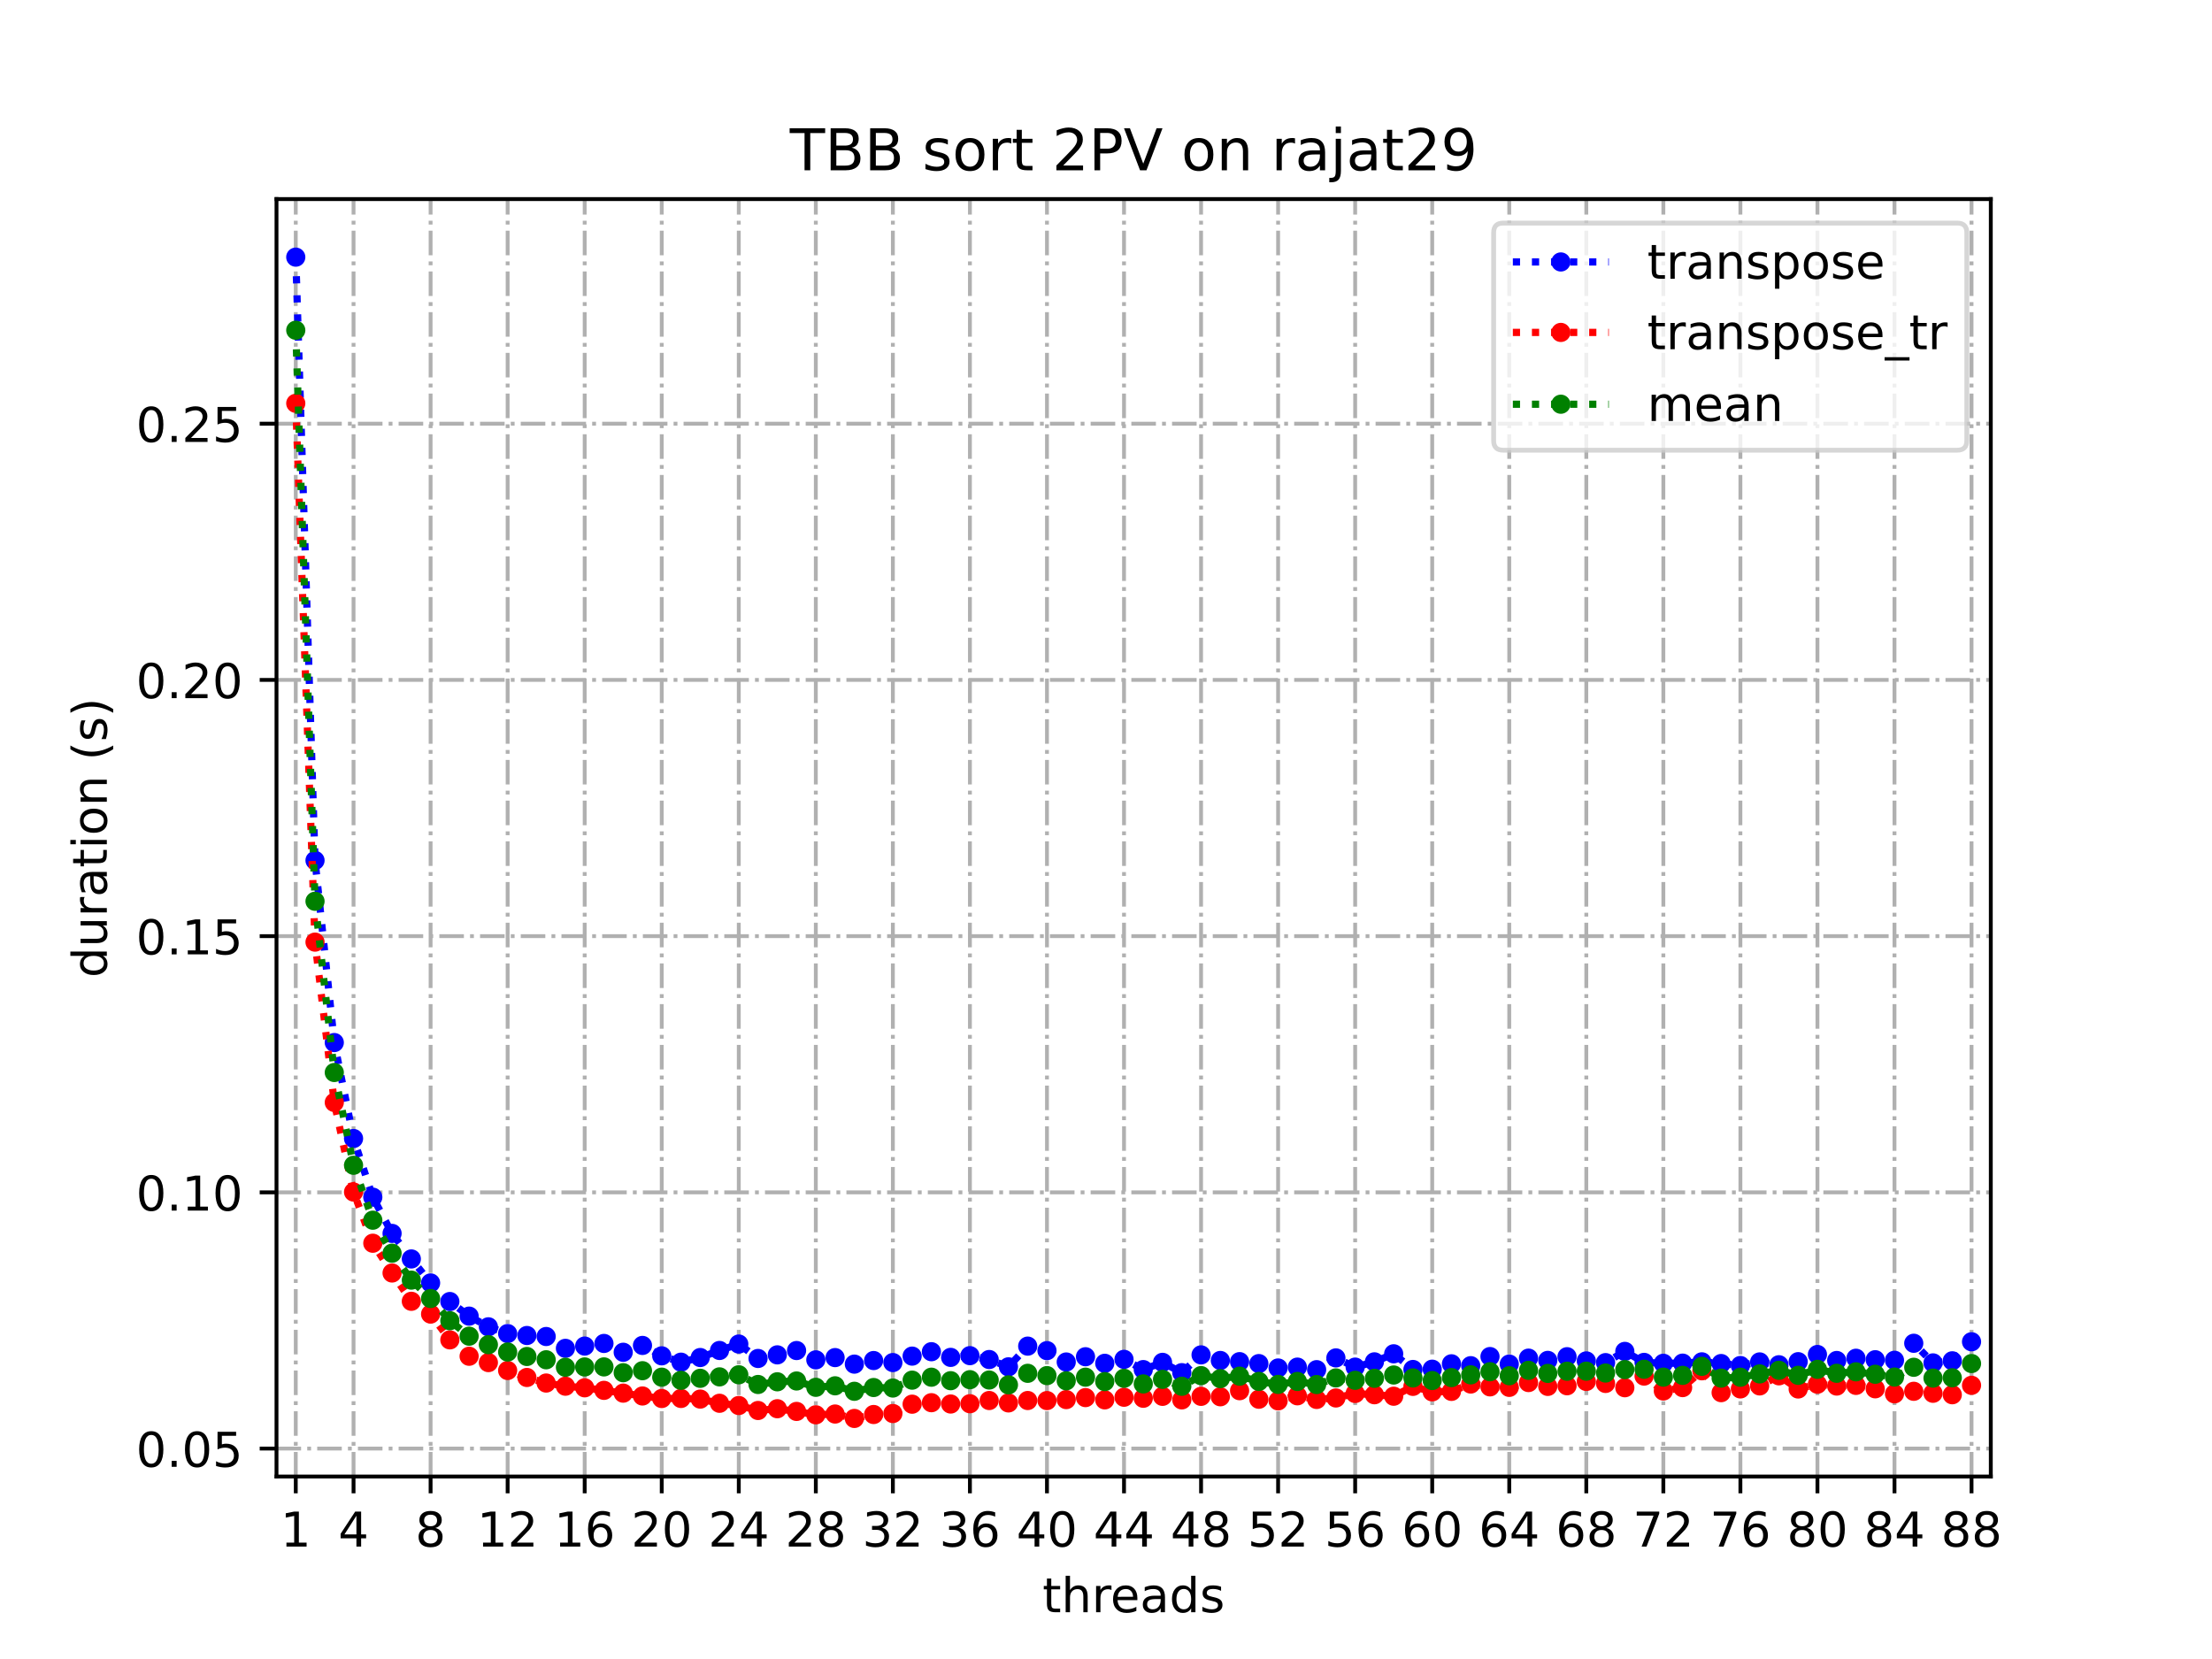 <?xml version="1.0" encoding="utf-8" standalone="no"?>
<!DOCTYPE svg PUBLIC "-//W3C//DTD SVG 1.1//EN"
  "http://www.w3.org/Graphics/SVG/1.1/DTD/svg11.dtd">
<!-- Created with matplotlib (https://matplotlib.org/) -->
<svg height="345.6pt" version="1.1" viewBox="0 0 460.8 345.6" width="460.8pt" xmlns="http://www.w3.org/2000/svg" xmlns:xlink="http://www.w3.org/1999/xlink">
 <defs>
  <style type="text/css">
*{stroke-linecap:butt;stroke-linejoin:round;}
  </style>
 </defs>
 <g id="figure_1">
  <g id="patch_1">
   <path d="M 0 345.6 
L 460.8 345.6 
L 460.8 0 
L 0 0 
z
" style="fill:#ffffff;"/>
  </g>
  <g id="axes_1">
   <g id="patch_2">
    <path d="M 57.6 307.584 
L 414.72 307.584 
L 414.72 41.472 
L 57.6 41.472 
z
" style="fill:#ffffff;"/>
   </g>
   <g id="matplotlib.axis_1">
    <g id="xtick_1">
     <g id="line2d_1">
      <path clip-path="url(#p6b5476f062)" d="M 61.613 307.584 
L 61.613 41.472 
" style="fill:none;stroke:#b0b0b0;stroke-dasharray:5.12,1.28,0.8,1.28;stroke-dashoffset:0;stroke-width:0.8;"/>
     </g>
     <g id="line2d_2">
      <defs>
       <path d="M 0 0 
L 0 3.5 
" id="me5e6756fa3" style="stroke:#000000;stroke-width:0.8;"/>
      </defs>
      <g>
       <use style="stroke:#000000;stroke-width:0.8;" x="61.613" xlink:href="#me5e6756fa3" y="307.584"/>
      </g>
     </g>
     <g id="text_1">
      <!-- 1 -->
      <defs>
       <path d="M 12.406 8.297 
L 28.516 8.297 
L 28.516 63.922 
L 10.984 60.406 
L 10.984 69.391 
L 28.422 72.906 
L 38.281 72.906 
L 38.281 8.297 
L 54.391 8.297 
L 54.391 0 
L 12.406 0 
z
" id="DejaVuSans-49"/>
      </defs>
      <g transform="translate(58.431 322.182)scale(0.1 -0.1)">
       <use xlink:href="#DejaVuSans-49"/>
      </g>
     </g>
    </g>
    <g id="xtick_2">
     <g id="line2d_3">
      <path clip-path="url(#p6b5476f062)" d="M 73.65 307.584 
L 73.65 41.472 
" style="fill:none;stroke:#b0b0b0;stroke-dasharray:5.12,1.28,0.8,1.28;stroke-dashoffset:0;stroke-width:0.8;"/>
     </g>
     <g id="line2d_4">
      <g>
       <use style="stroke:#000000;stroke-width:0.8;" x="73.65" xlink:href="#me5e6756fa3" y="307.584"/>
      </g>
     </g>
     <g id="text_2">
      <!-- 4 -->
      <defs>
       <path d="M 37.797 64.312 
L 12.891 25.391 
L 37.797 25.391 
z
M 35.203 72.906 
L 47.609 72.906 
L 47.609 25.391 
L 58.016 25.391 
L 58.016 17.188 
L 47.609 17.188 
L 47.609 0 
L 37.797 0 
L 37.797 17.188 
L 4.891 17.188 
L 4.891 26.703 
z
" id="DejaVuSans-52"/>
      </defs>
      <g transform="translate(70.469 322.182)scale(0.1 -0.1)">
       <use xlink:href="#DejaVuSans-52"/>
      </g>
     </g>
    </g>
    <g id="xtick_3">
     <g id="line2d_5">
      <path clip-path="url(#p6b5476f062)" d="M 89.701 307.584 
L 89.701 41.472 
" style="fill:none;stroke:#b0b0b0;stroke-dasharray:5.12,1.28,0.8,1.28;stroke-dashoffset:0;stroke-width:0.8;"/>
     </g>
     <g id="line2d_6">
      <g>
       <use style="stroke:#000000;stroke-width:0.8;" x="89.701" xlink:href="#me5e6756fa3" y="307.584"/>
      </g>
     </g>
     <g id="text_3">
      <!-- 8 -->
      <defs>
       <path d="M 31.781 34.625 
Q 24.75 34.625 20.719 30.859 
Q 16.703 27.094 16.703 20.516 
Q 16.703 13.922 20.719 10.156 
Q 24.75 6.391 31.781 6.391 
Q 38.812 6.391 42.859 10.172 
Q 46.922 13.969 46.922 20.516 
Q 46.922 27.094 42.891 30.859 
Q 38.875 34.625 31.781 34.625 
z
M 21.922 38.812 
Q 15.578 40.375 12.031 44.719 
Q 8.5 49.078 8.5 55.328 
Q 8.5 64.062 14.719 69.141 
Q 20.953 74.219 31.781 74.219 
Q 42.672 74.219 48.875 69.141 
Q 55.078 64.062 55.078 55.328 
Q 55.078 49.078 51.531 44.719 
Q 48 40.375 41.703 38.812 
Q 48.828 37.156 52.797 32.312 
Q 56.781 27.484 56.781 20.516 
Q 56.781 9.906 50.312 4.234 
Q 43.844 -1.422 31.781 -1.422 
Q 19.734 -1.422 13.25 4.234 
Q 6.781 9.906 6.781 20.516 
Q 6.781 27.484 10.781 32.312 
Q 14.797 37.156 21.922 38.812 
z
M 18.312 54.391 
Q 18.312 48.734 21.844 45.562 
Q 25.391 42.391 31.781 42.391 
Q 38.141 42.391 41.719 45.562 
Q 45.312 48.734 45.312 54.391 
Q 45.312 60.062 41.719 63.234 
Q 38.141 66.406 31.781 66.406 
Q 25.391 66.406 21.844 63.234 
Q 18.312 60.062 18.312 54.391 
z
" id="DejaVuSans-56"/>
      </defs>
      <g transform="translate(86.519 322.182)scale(0.1 -0.1)">
       <use xlink:href="#DejaVuSans-56"/>
      </g>
     </g>
    </g>
    <g id="xtick_4">
     <g id="line2d_7">
      <path clip-path="url(#p6b5476f062)" d="M 105.751 307.584 
L 105.751 41.472 
" style="fill:none;stroke:#b0b0b0;stroke-dasharray:5.12,1.28,0.8,1.28;stroke-dashoffset:0;stroke-width:0.8;"/>
     </g>
     <g id="line2d_8">
      <g>
       <use style="stroke:#000000;stroke-width:0.8;" x="105.751" xlink:href="#me5e6756fa3" y="307.584"/>
      </g>
     </g>
     <g id="text_4">
      <!-- 12 -->
      <defs>
       <path d="M 19.188 8.297 
L 53.609 8.297 
L 53.609 0 
L 7.328 0 
L 7.328 8.297 
Q 12.938 14.109 22.625 23.891 
Q 32.328 33.688 34.812 36.531 
Q 39.547 41.844 41.422 45.531 
Q 43.312 49.219 43.312 52.781 
Q 43.312 58.594 39.234 62.25 
Q 35.156 65.922 28.609 65.922 
Q 23.969 65.922 18.812 64.312 
Q 13.672 62.703 7.812 59.422 
L 7.812 69.391 
Q 13.766 71.781 18.938 73 
Q 24.125 74.219 28.422 74.219 
Q 39.75 74.219 46.484 68.547 
Q 53.219 62.891 53.219 53.422 
Q 53.219 48.922 51.531 44.891 
Q 49.859 40.875 45.406 35.406 
Q 44.188 33.984 37.641 27.219 
Q 31.109 20.453 19.188 8.297 
z
" id="DejaVuSans-50"/>
      </defs>
      <g transform="translate(99.389 322.182)scale(0.1 -0.1)">
       <use xlink:href="#DejaVuSans-49"/>
       <use x="63.623" xlink:href="#DejaVuSans-50"/>
      </g>
     </g>
    </g>
    <g id="xtick_5">
     <g id="line2d_9">
      <path clip-path="url(#p6b5476f062)" d="M 121.801 307.584 
L 121.801 41.472 
" style="fill:none;stroke:#b0b0b0;stroke-dasharray:5.12,1.28,0.8,1.28;stroke-dashoffset:0;stroke-width:0.8;"/>
     </g>
     <g id="line2d_10">
      <g>
       <use style="stroke:#000000;stroke-width:0.8;" x="121.801" xlink:href="#me5e6756fa3" y="307.584"/>
      </g>
     </g>
     <g id="text_5">
      <!-- 16 -->
      <defs>
       <path d="M 33.016 40.375 
Q 26.375 40.375 22.484 35.828 
Q 18.609 31.297 18.609 23.391 
Q 18.609 15.531 22.484 10.953 
Q 26.375 6.391 33.016 6.391 
Q 39.656 6.391 43.531 10.953 
Q 47.406 15.531 47.406 23.391 
Q 47.406 31.297 43.531 35.828 
Q 39.656 40.375 33.016 40.375 
z
M 52.594 71.297 
L 52.594 62.312 
Q 48.875 64.062 45.094 64.984 
Q 41.312 65.922 37.594 65.922 
Q 27.828 65.922 22.672 59.328 
Q 17.531 52.734 16.797 39.406 
Q 19.672 43.656 24.016 45.922 
Q 28.375 48.188 33.594 48.188 
Q 44.578 48.188 50.953 41.516 
Q 57.328 34.859 57.328 23.391 
Q 57.328 12.156 50.688 5.359 
Q 44.047 -1.422 33.016 -1.422 
Q 20.359 -1.422 13.672 8.266 
Q 6.984 17.969 6.984 36.375 
Q 6.984 53.656 15.188 63.938 
Q 23.391 74.219 37.203 74.219 
Q 40.922 74.219 44.703 73.484 
Q 48.484 72.75 52.594 71.297 
z
" id="DejaVuSans-54"/>
      </defs>
      <g transform="translate(115.439 322.182)scale(0.1 -0.1)">
       <use xlink:href="#DejaVuSans-49"/>
       <use x="63.623" xlink:href="#DejaVuSans-54"/>
      </g>
     </g>
    </g>
    <g id="xtick_6">
     <g id="line2d_11">
      <path clip-path="url(#p6b5476f062)" d="M 137.852 307.584 
L 137.852 41.472 
" style="fill:none;stroke:#b0b0b0;stroke-dasharray:5.12,1.28,0.8,1.28;stroke-dashoffset:0;stroke-width:0.8;"/>
     </g>
     <g id="line2d_12">
      <g>
       <use style="stroke:#000000;stroke-width:0.8;" x="137.852" xlink:href="#me5e6756fa3" y="307.584"/>
      </g>
     </g>
     <g id="text_6">
      <!-- 20 -->
      <defs>
       <path d="M 31.781 66.406 
Q 24.172 66.406 20.328 58.906 
Q 16.5 51.422 16.5 36.375 
Q 16.5 21.391 20.328 13.891 
Q 24.172 6.391 31.781 6.391 
Q 39.453 6.391 43.281 13.891 
Q 47.125 21.391 47.125 36.375 
Q 47.125 51.422 43.281 58.906 
Q 39.453 66.406 31.781 66.406 
z
M 31.781 74.219 
Q 44.047 74.219 50.516 64.516 
Q 56.984 54.828 56.984 36.375 
Q 56.984 17.969 50.516 8.266 
Q 44.047 -1.422 31.781 -1.422 
Q 19.531 -1.422 13.062 8.266 
Q 6.594 17.969 6.594 36.375 
Q 6.594 54.828 13.062 64.516 
Q 19.531 74.219 31.781 74.219 
z
" id="DejaVuSans-48"/>
      </defs>
      <g transform="translate(131.489 322.182)scale(0.1 -0.1)">
       <use xlink:href="#DejaVuSans-50"/>
       <use x="63.623" xlink:href="#DejaVuSans-48"/>
      </g>
     </g>
    </g>
    <g id="xtick_7">
     <g id="line2d_13">
      <path clip-path="url(#p6b5476f062)" d="M 153.902 307.584 
L 153.902 41.472 
" style="fill:none;stroke:#b0b0b0;stroke-dasharray:5.12,1.28,0.8,1.28;stroke-dashoffset:0;stroke-width:0.8;"/>
     </g>
     <g id="line2d_14">
      <g>
       <use style="stroke:#000000;stroke-width:0.8;" x="153.902" xlink:href="#me5e6756fa3" y="307.584"/>
      </g>
     </g>
     <g id="text_7">
      <!-- 24 -->
      <g transform="translate(147.54 322.182)scale(0.1 -0.1)">
       <use xlink:href="#DejaVuSans-50"/>
       <use x="63.623" xlink:href="#DejaVuSans-52"/>
      </g>
     </g>
    </g>
    <g id="xtick_8">
     <g id="line2d_15">
      <path clip-path="url(#p6b5476f062)" d="M 169.952 307.584 
L 169.952 41.472 
" style="fill:none;stroke:#b0b0b0;stroke-dasharray:5.12,1.28,0.8,1.28;stroke-dashoffset:0;stroke-width:0.8;"/>
     </g>
     <g id="line2d_16">
      <g>
       <use style="stroke:#000000;stroke-width:0.8;" x="169.952" xlink:href="#me5e6756fa3" y="307.584"/>
      </g>
     </g>
     <g id="text_8">
      <!-- 28 -->
      <g transform="translate(163.59 322.182)scale(0.1 -0.1)">
       <use xlink:href="#DejaVuSans-50"/>
       <use x="63.623" xlink:href="#DejaVuSans-56"/>
      </g>
     </g>
    </g>
    <g id="xtick_9">
     <g id="line2d_17">
      <path clip-path="url(#p6b5476f062)" d="M 186.003 307.584 
L 186.003 41.472 
" style="fill:none;stroke:#b0b0b0;stroke-dasharray:5.12,1.28,0.8,1.28;stroke-dashoffset:0;stroke-width:0.8;"/>
     </g>
     <g id="line2d_18">
      <g>
       <use style="stroke:#000000;stroke-width:0.8;" x="186.003" xlink:href="#me5e6756fa3" y="307.584"/>
      </g>
     </g>
     <g id="text_9">
      <!-- 32 -->
      <defs>
       <path d="M 40.578 39.312 
Q 47.656 37.797 51.625 33 
Q 55.609 28.219 55.609 21.188 
Q 55.609 10.406 48.188 4.484 
Q 40.766 -1.422 27.094 -1.422 
Q 22.516 -1.422 17.656 -0.516 
Q 12.797 0.391 7.625 2.203 
L 7.625 11.719 
Q 11.719 9.328 16.594 8.109 
Q 21.484 6.891 26.812 6.891 
Q 36.078 6.891 40.938 10.547 
Q 45.797 14.203 45.797 21.188 
Q 45.797 27.641 41.281 31.266 
Q 36.766 34.906 28.719 34.906 
L 20.219 34.906 
L 20.219 43.016 
L 29.109 43.016 
Q 36.375 43.016 40.234 45.922 
Q 44.094 48.828 44.094 54.297 
Q 44.094 59.906 40.109 62.906 
Q 36.141 65.922 28.719 65.922 
Q 24.656 65.922 20.016 65.031 
Q 15.375 64.156 9.812 62.312 
L 9.812 71.094 
Q 15.438 72.656 20.344 73.438 
Q 25.25 74.219 29.594 74.219 
Q 40.828 74.219 47.359 69.109 
Q 53.906 64.016 53.906 55.328 
Q 53.906 49.266 50.438 45.094 
Q 46.969 40.922 40.578 39.312 
z
" id="DejaVuSans-51"/>
      </defs>
      <g transform="translate(179.64 322.182)scale(0.1 -0.1)">
       <use xlink:href="#DejaVuSans-51"/>
       <use x="63.623" xlink:href="#DejaVuSans-50"/>
      </g>
     </g>
    </g>
    <g id="xtick_10">
     <g id="line2d_19">
      <path clip-path="url(#p6b5476f062)" d="M 202.053 307.584 
L 202.053 41.472 
" style="fill:none;stroke:#b0b0b0;stroke-dasharray:5.12,1.28,0.8,1.28;stroke-dashoffset:0;stroke-width:0.8;"/>
     </g>
     <g id="line2d_20">
      <g>
       <use style="stroke:#000000;stroke-width:0.8;" x="202.053" xlink:href="#me5e6756fa3" y="307.584"/>
      </g>
     </g>
     <g id="text_10">
      <!-- 36 -->
      <g transform="translate(195.691 322.182)scale(0.1 -0.1)">
       <use xlink:href="#DejaVuSans-51"/>
       <use x="63.623" xlink:href="#DejaVuSans-54"/>
      </g>
     </g>
    </g>
    <g id="xtick_11">
     <g id="line2d_21">
      <path clip-path="url(#p6b5476f062)" d="M 218.103 307.584 
L 218.103 41.472 
" style="fill:none;stroke:#b0b0b0;stroke-dasharray:5.12,1.28,0.8,1.28;stroke-dashoffset:0;stroke-width:0.8;"/>
     </g>
     <g id="line2d_22">
      <g>
       <use style="stroke:#000000;stroke-width:0.8;" x="218.103" xlink:href="#me5e6756fa3" y="307.584"/>
      </g>
     </g>
     <g id="text_11">
      <!-- 40 -->
      <g transform="translate(211.741 322.182)scale(0.1 -0.1)">
       <use xlink:href="#DejaVuSans-52"/>
       <use x="63.623" xlink:href="#DejaVuSans-48"/>
      </g>
     </g>
    </g>
    <g id="xtick_12">
     <g id="line2d_23">
      <path clip-path="url(#p6b5476f062)" d="M 234.154 307.584 
L 234.154 41.472 
" style="fill:none;stroke:#b0b0b0;stroke-dasharray:5.12,1.28,0.8,1.28;stroke-dashoffset:0;stroke-width:0.8;"/>
     </g>
     <g id="line2d_24">
      <g>
       <use style="stroke:#000000;stroke-width:0.8;" x="234.154" xlink:href="#me5e6756fa3" y="307.584"/>
      </g>
     </g>
     <g id="text_12">
      <!-- 44 -->
      <g transform="translate(227.791 322.182)scale(0.1 -0.1)">
       <use xlink:href="#DejaVuSans-52"/>
       <use x="63.623" xlink:href="#DejaVuSans-52"/>
      </g>
     </g>
    </g>
    <g id="xtick_13">
     <g id="line2d_25">
      <path clip-path="url(#p6b5476f062)" d="M 250.204 307.584 
L 250.204 41.472 
" style="fill:none;stroke:#b0b0b0;stroke-dasharray:5.12,1.28,0.8,1.28;stroke-dashoffset:0;stroke-width:0.8;"/>
     </g>
     <g id="line2d_26">
      <g>
       <use style="stroke:#000000;stroke-width:0.8;" x="250.204" xlink:href="#me5e6756fa3" y="307.584"/>
      </g>
     </g>
     <g id="text_13">
      <!-- 48 -->
      <g transform="translate(243.842 322.182)scale(0.1 -0.1)">
       <use xlink:href="#DejaVuSans-52"/>
       <use x="63.623" xlink:href="#DejaVuSans-56"/>
      </g>
     </g>
    </g>
    <g id="xtick_14">
     <g id="line2d_27">
      <path clip-path="url(#p6b5476f062)" d="M 266.254 307.584 
L 266.254 41.472 
" style="fill:none;stroke:#b0b0b0;stroke-dasharray:5.12,1.28,0.8,1.28;stroke-dashoffset:0;stroke-width:0.8;"/>
     </g>
     <g id="line2d_28">
      <g>
       <use style="stroke:#000000;stroke-width:0.8;" x="266.254" xlink:href="#me5e6756fa3" y="307.584"/>
      </g>
     </g>
     <g id="text_14">
      <!-- 52 -->
      <defs>
       <path d="M 10.797 72.906 
L 49.516 72.906 
L 49.516 64.594 
L 19.828 64.594 
L 19.828 46.734 
Q 21.969 47.469 24.109 47.828 
Q 26.266 48.188 28.422 48.188 
Q 40.625 48.188 47.75 41.5 
Q 54.891 34.812 54.891 23.391 
Q 54.891 11.625 47.562 5.094 
Q 40.234 -1.422 26.906 -1.422 
Q 22.312 -1.422 17.547 -0.641 
Q 12.797 0.141 7.719 1.703 
L 7.719 11.625 
Q 12.109 9.234 16.797 8.062 
Q 21.484 6.891 26.703 6.891 
Q 35.156 6.891 40.078 11.328 
Q 45.016 15.766 45.016 23.391 
Q 45.016 31 40.078 35.438 
Q 35.156 39.891 26.703 39.891 
Q 22.75 39.891 18.812 39.016 
Q 14.891 38.141 10.797 36.281 
z
" id="DejaVuSans-53"/>
      </defs>
      <g transform="translate(259.892 322.182)scale(0.1 -0.1)">
       <use xlink:href="#DejaVuSans-53"/>
       <use x="63.623" xlink:href="#DejaVuSans-50"/>
      </g>
     </g>
    </g>
    <g id="xtick_15">
     <g id="line2d_29">
      <path clip-path="url(#p6b5476f062)" d="M 282.305 307.584 
L 282.305 41.472 
" style="fill:none;stroke:#b0b0b0;stroke-dasharray:5.12,1.28,0.8,1.28;stroke-dashoffset:0;stroke-width:0.8;"/>
     </g>
     <g id="line2d_30">
      <g>
       <use style="stroke:#000000;stroke-width:0.8;" x="282.305" xlink:href="#me5e6756fa3" y="307.584"/>
      </g>
     </g>
     <g id="text_15">
      <!-- 56 -->
      <g transform="translate(275.942 322.182)scale(0.1 -0.1)">
       <use xlink:href="#DejaVuSans-53"/>
       <use x="63.623" xlink:href="#DejaVuSans-54"/>
      </g>
     </g>
    </g>
    <g id="xtick_16">
     <g id="line2d_31">
      <path clip-path="url(#p6b5476f062)" d="M 298.355 307.584 
L 298.355 41.472 
" style="fill:none;stroke:#b0b0b0;stroke-dasharray:5.12,1.28,0.8,1.28;stroke-dashoffset:0;stroke-width:0.8;"/>
     </g>
     <g id="line2d_32">
      <g>
       <use style="stroke:#000000;stroke-width:0.8;" x="298.355" xlink:href="#me5e6756fa3" y="307.584"/>
      </g>
     </g>
     <g id="text_16">
      <!-- 60 -->
      <g transform="translate(291.993 322.182)scale(0.1 -0.1)">
       <use xlink:href="#DejaVuSans-54"/>
       <use x="63.623" xlink:href="#DejaVuSans-48"/>
      </g>
     </g>
    </g>
    <g id="xtick_17">
     <g id="line2d_33">
      <path clip-path="url(#p6b5476f062)" d="M 314.405 307.584 
L 314.405 41.472 
" style="fill:none;stroke:#b0b0b0;stroke-dasharray:5.12,1.28,0.8,1.28;stroke-dashoffset:0;stroke-width:0.8;"/>
     </g>
     <g id="line2d_34">
      <g>
       <use style="stroke:#000000;stroke-width:0.8;" x="314.405" xlink:href="#me5e6756fa3" y="307.584"/>
      </g>
     </g>
     <g id="text_17">
      <!-- 64 -->
      <g transform="translate(308.043 322.182)scale(0.1 -0.1)">
       <use xlink:href="#DejaVuSans-54"/>
       <use x="63.623" xlink:href="#DejaVuSans-52"/>
      </g>
     </g>
    </g>
    <g id="xtick_18">
     <g id="line2d_35">
      <path clip-path="url(#p6b5476f062)" d="M 330.456 307.584 
L 330.456 41.472 
" style="fill:none;stroke:#b0b0b0;stroke-dasharray:5.12,1.28,0.8,1.28;stroke-dashoffset:0;stroke-width:0.8;"/>
     </g>
     <g id="line2d_36">
      <g>
       <use style="stroke:#000000;stroke-width:0.8;" x="330.456" xlink:href="#me5e6756fa3" y="307.584"/>
      </g>
     </g>
     <g id="text_18">
      <!-- 68 -->
      <g transform="translate(324.093 322.182)scale(0.1 -0.1)">
       <use xlink:href="#DejaVuSans-54"/>
       <use x="63.623" xlink:href="#DejaVuSans-56"/>
      </g>
     </g>
    </g>
    <g id="xtick_19">
     <g id="line2d_37">
      <path clip-path="url(#p6b5476f062)" d="M 346.506 307.584 
L 346.506 41.472 
" style="fill:none;stroke:#b0b0b0;stroke-dasharray:5.12,1.28,0.8,1.28;stroke-dashoffset:0;stroke-width:0.8;"/>
     </g>
     <g id="line2d_38">
      <g>
       <use style="stroke:#000000;stroke-width:0.8;" x="346.506" xlink:href="#me5e6756fa3" y="307.584"/>
      </g>
     </g>
     <g id="text_19">
      <!-- 72 -->
      <defs>
       <path d="M 8.203 72.906 
L 55.078 72.906 
L 55.078 68.703 
L 28.609 0 
L 18.312 0 
L 43.219 64.594 
L 8.203 64.594 
z
" id="DejaVuSans-55"/>
      </defs>
      <g transform="translate(340.144 322.182)scale(0.1 -0.1)">
       <use xlink:href="#DejaVuSans-55"/>
       <use x="63.623" xlink:href="#DejaVuSans-50"/>
      </g>
     </g>
    </g>
    <g id="xtick_20">
     <g id="line2d_39">
      <path clip-path="url(#p6b5476f062)" d="M 362.556 307.584 
L 362.556 41.472 
" style="fill:none;stroke:#b0b0b0;stroke-dasharray:5.12,1.28,0.8,1.28;stroke-dashoffset:0;stroke-width:0.8;"/>
     </g>
     <g id="line2d_40">
      <g>
       <use style="stroke:#000000;stroke-width:0.8;" x="362.556" xlink:href="#me5e6756fa3" y="307.584"/>
      </g>
     </g>
     <g id="text_20">
      <!-- 76 -->
      <g transform="translate(356.194 322.182)scale(0.1 -0.1)">
       <use xlink:href="#DejaVuSans-55"/>
       <use x="63.623" xlink:href="#DejaVuSans-54"/>
      </g>
     </g>
    </g>
    <g id="xtick_21">
     <g id="line2d_41">
      <path clip-path="url(#p6b5476f062)" d="M 378.607 307.584 
L 378.607 41.472 
" style="fill:none;stroke:#b0b0b0;stroke-dasharray:5.12,1.28,0.8,1.28;stroke-dashoffset:0;stroke-width:0.8;"/>
     </g>
     <g id="line2d_42">
      <g>
       <use style="stroke:#000000;stroke-width:0.8;" x="378.607" xlink:href="#me5e6756fa3" y="307.584"/>
      </g>
     </g>
     <g id="text_21">
      <!-- 80 -->
      <g transform="translate(372.244 322.182)scale(0.1 -0.1)">
       <use xlink:href="#DejaVuSans-56"/>
       <use x="63.623" xlink:href="#DejaVuSans-48"/>
      </g>
     </g>
    </g>
    <g id="xtick_22">
     <g id="line2d_43">
      <path clip-path="url(#p6b5476f062)" d="M 394.657 307.584 
L 394.657 41.472 
" style="fill:none;stroke:#b0b0b0;stroke-dasharray:5.12,1.28,0.8,1.28;stroke-dashoffset:0;stroke-width:0.8;"/>
     </g>
     <g id="line2d_44">
      <g>
       <use style="stroke:#000000;stroke-width:0.8;" x="394.657" xlink:href="#me5e6756fa3" y="307.584"/>
      </g>
     </g>
     <g id="text_22">
      <!-- 84 -->
      <g transform="translate(388.295 322.182)scale(0.1 -0.1)">
       <use xlink:href="#DejaVuSans-56"/>
       <use x="63.623" xlink:href="#DejaVuSans-52"/>
      </g>
     </g>
    </g>
    <g id="xtick_23">
     <g id="line2d_45">
      <path clip-path="url(#p6b5476f062)" d="M 410.707 307.584 
L 410.707 41.472 
" style="fill:none;stroke:#b0b0b0;stroke-dasharray:5.12,1.28,0.8,1.28;stroke-dashoffset:0;stroke-width:0.8;"/>
     </g>
     <g id="line2d_46">
      <g>
       <use style="stroke:#000000;stroke-width:0.8;" x="410.707" xlink:href="#me5e6756fa3" y="307.584"/>
      </g>
     </g>
     <g id="text_23">
      <!-- 88 -->
      <g transform="translate(404.345 322.182)scale(0.1 -0.1)">
       <use xlink:href="#DejaVuSans-56"/>
       <use x="63.623" xlink:href="#DejaVuSans-56"/>
      </g>
     </g>
    </g>
    <g id="text_24">
     <!-- threads -->
     <defs>
      <path d="M 18.312 70.219 
L 18.312 54.688 
L 36.812 54.688 
L 36.812 47.703 
L 18.312 47.703 
L 18.312 18.016 
Q 18.312 11.328 20.141 9.422 
Q 21.969 7.516 27.594 7.516 
L 36.812 7.516 
L 36.812 0 
L 27.594 0 
Q 17.188 0 13.234 3.875 
Q 9.281 7.766 9.281 18.016 
L 9.281 47.703 
L 2.688 47.703 
L 2.688 54.688 
L 9.281 54.688 
L 9.281 70.219 
z
" id="DejaVuSans-116"/>
      <path d="M 54.891 33.016 
L 54.891 0 
L 45.906 0 
L 45.906 32.719 
Q 45.906 40.484 42.875 44.328 
Q 39.844 48.188 33.797 48.188 
Q 26.516 48.188 22.312 43.547 
Q 18.109 38.922 18.109 30.906 
L 18.109 0 
L 9.078 0 
L 9.078 75.984 
L 18.109 75.984 
L 18.109 46.188 
Q 21.344 51.125 25.703 53.562 
Q 30.078 56 35.797 56 
Q 45.219 56 50.047 50.172 
Q 54.891 44.344 54.891 33.016 
z
" id="DejaVuSans-104"/>
      <path d="M 41.109 46.297 
Q 39.594 47.172 37.812 47.578 
Q 36.031 48 33.891 48 
Q 26.266 48 22.188 43.047 
Q 18.109 38.094 18.109 28.812 
L 18.109 0 
L 9.078 0 
L 9.078 54.688 
L 18.109 54.688 
L 18.109 46.188 
Q 20.953 51.172 25.484 53.578 
Q 30.031 56 36.531 56 
Q 37.453 56 38.578 55.875 
Q 39.703 55.766 41.062 55.516 
z
" id="DejaVuSans-114"/>
      <path d="M 56.203 29.594 
L 56.203 25.203 
L 14.891 25.203 
Q 15.484 15.922 20.484 11.062 
Q 25.484 6.203 34.422 6.203 
Q 39.594 6.203 44.453 7.469 
Q 49.312 8.734 54.109 11.281 
L 54.109 2.781 
Q 49.266 0.734 44.188 -0.344 
Q 39.109 -1.422 33.891 -1.422 
Q 20.797 -1.422 13.156 6.188 
Q 5.516 13.812 5.516 26.812 
Q 5.516 40.234 12.766 48.109 
Q 20.016 56 32.328 56 
Q 43.359 56 49.781 48.891 
Q 56.203 41.797 56.203 29.594 
z
M 47.219 32.234 
Q 47.125 39.594 43.094 43.984 
Q 39.062 48.391 32.422 48.391 
Q 24.906 48.391 20.391 44.141 
Q 15.875 39.891 15.188 32.172 
z
" id="DejaVuSans-101"/>
      <path d="M 34.281 27.484 
Q 23.391 27.484 19.188 25 
Q 14.984 22.516 14.984 16.5 
Q 14.984 11.719 18.141 8.906 
Q 21.297 6.109 26.703 6.109 
Q 34.188 6.109 38.703 11.406 
Q 43.219 16.703 43.219 25.484 
L 43.219 27.484 
z
M 52.203 31.203 
L 52.203 0 
L 43.219 0 
L 43.219 8.297 
Q 40.141 3.328 35.547 0.953 
Q 30.953 -1.422 24.312 -1.422 
Q 15.922 -1.422 10.953 3.297 
Q 6 8.016 6 15.922 
Q 6 25.141 12.172 29.828 
Q 18.359 34.516 30.609 34.516 
L 43.219 34.516 
L 43.219 35.406 
Q 43.219 41.609 39.141 45 
Q 35.062 48.391 27.688 48.391 
Q 23 48.391 18.547 47.266 
Q 14.109 46.141 10.016 43.891 
L 10.016 52.203 
Q 14.938 54.109 19.578 55.047 
Q 24.219 56 28.609 56 
Q 40.484 56 46.344 49.844 
Q 52.203 43.703 52.203 31.203 
z
" id="DejaVuSans-97"/>
      <path d="M 45.406 46.391 
L 45.406 75.984 
L 54.391 75.984 
L 54.391 0 
L 45.406 0 
L 45.406 8.203 
Q 42.578 3.328 38.25 0.953 
Q 33.938 -1.422 27.875 -1.422 
Q 17.969 -1.422 11.734 6.484 
Q 5.516 14.406 5.516 27.297 
Q 5.516 40.188 11.734 48.094 
Q 17.969 56 27.875 56 
Q 33.938 56 38.25 53.625 
Q 42.578 51.266 45.406 46.391 
z
M 14.797 27.297 
Q 14.797 17.391 18.875 11.75 
Q 22.953 6.109 30.078 6.109 
Q 37.203 6.109 41.297 11.75 
Q 45.406 17.391 45.406 27.297 
Q 45.406 37.203 41.297 42.844 
Q 37.203 48.484 30.078 48.484 
Q 22.953 48.484 18.875 42.844 
Q 14.797 37.203 14.797 27.297 
z
" id="DejaVuSans-100"/>
      <path d="M 44.281 53.078 
L 44.281 44.578 
Q 40.484 46.531 36.375 47.5 
Q 32.281 48.484 27.875 48.484 
Q 21.188 48.484 17.844 46.438 
Q 14.5 44.391 14.5 40.281 
Q 14.5 37.156 16.891 35.375 
Q 19.281 33.594 26.516 31.984 
L 29.594 31.297 
Q 39.156 29.25 43.188 25.516 
Q 47.219 21.781 47.219 15.094 
Q 47.219 7.469 41.188 3.016 
Q 35.156 -1.422 24.609 -1.422 
Q 20.219 -1.422 15.453 -0.562 
Q 10.688 0.297 5.422 2 
L 5.422 11.281 
Q 10.406 8.688 15.234 7.391 
Q 20.062 6.109 24.812 6.109 
Q 31.156 6.109 34.562 8.281 
Q 37.984 10.453 37.984 14.406 
Q 37.984 18.062 35.516 20.016 
Q 33.062 21.969 24.703 23.781 
L 21.578 24.516 
Q 13.234 26.266 9.516 29.906 
Q 5.812 33.547 5.812 39.891 
Q 5.812 47.609 11.281 51.797 
Q 16.75 56 26.812 56 
Q 31.781 56 36.172 55.266 
Q 40.578 54.547 44.281 53.078 
z
" id="DejaVuSans-115"/>
     </defs>
     <g transform="translate(217.169 335.861)scale(0.1 -0.1)">
      <use xlink:href="#DejaVuSans-116"/>
      <use x="39.209" xlink:href="#DejaVuSans-104"/>
      <use x="102.588" xlink:href="#DejaVuSans-114"/>
      <use x="141.451" xlink:href="#DejaVuSans-101"/>
      <use x="202.975" xlink:href="#DejaVuSans-97"/>
      <use x="264.254" xlink:href="#DejaVuSans-100"/>
      <use x="327.73" xlink:href="#DejaVuSans-115"/>
     </g>
    </g>
   </g>
   <g id="matplotlib.axis_2">
    <g id="ytick_1">
     <g id="line2d_47">
      <path clip-path="url(#p6b5476f062)" d="M 57.6 301.764 
L 414.72 301.764 
" style="fill:none;stroke:#b0b0b0;stroke-dasharray:5.12,1.28,0.8,1.28;stroke-dashoffset:0;stroke-width:0.8;"/>
     </g>
     <g id="line2d_48">
      <defs>
       <path d="M 0 0 
L -3.5 0 
" id="m558c1fe528" style="stroke:#000000;stroke-width:0.8;"/>
      </defs>
      <g>
       <use style="stroke:#000000;stroke-width:0.8;" x="57.6" xlink:href="#m558c1fe528" y="301.764"/>
      </g>
     </g>
     <g id="text_25">
      <!-- 0.05 -->
      <defs>
       <path d="M 10.688 12.406 
L 21 12.406 
L 21 0 
L 10.688 0 
z
" id="DejaVuSans-46"/>
      </defs>
      <g transform="translate(28.334 305.563)scale(0.1 -0.1)">
       <use xlink:href="#DejaVuSans-48"/>
       <use x="63.623" xlink:href="#DejaVuSans-46"/>
       <use x="95.41" xlink:href="#DejaVuSans-48"/>
       <use x="159.033" xlink:href="#DejaVuSans-53"/>
      </g>
     </g>
    </g>
    <g id="ytick_2">
     <g id="line2d_49">
      <path clip-path="url(#p6b5476f062)" d="M 57.6 248.389 
L 414.72 248.389 
" style="fill:none;stroke:#b0b0b0;stroke-dasharray:5.12,1.28,0.8,1.28;stroke-dashoffset:0;stroke-width:0.8;"/>
     </g>
     <g id="line2d_50">
      <g>
       <use style="stroke:#000000;stroke-width:0.8;" x="57.6" xlink:href="#m558c1fe528" y="248.389"/>
      </g>
     </g>
     <g id="text_26">
      <!-- 0.10 -->
      <g transform="translate(28.334 252.188)scale(0.1 -0.1)">
       <use xlink:href="#DejaVuSans-48"/>
       <use x="63.623" xlink:href="#DejaVuSans-46"/>
       <use x="95.41" xlink:href="#DejaVuSans-49"/>
       <use x="159.033" xlink:href="#DejaVuSans-48"/>
      </g>
     </g>
    </g>
    <g id="ytick_3">
     <g id="line2d_51">
      <path clip-path="url(#p6b5476f062)" d="M 57.6 195.014 
L 414.72 195.014 
" style="fill:none;stroke:#b0b0b0;stroke-dasharray:5.12,1.28,0.8,1.28;stroke-dashoffset:0;stroke-width:0.8;"/>
     </g>
     <g id="line2d_52">
      <g>
       <use style="stroke:#000000;stroke-width:0.8;" x="57.6" xlink:href="#m558c1fe528" y="195.014"/>
      </g>
     </g>
     <g id="text_27">
      <!-- 0.15 -->
      <g transform="translate(28.334 198.813)scale(0.1 -0.1)">
       <use xlink:href="#DejaVuSans-48"/>
       <use x="63.623" xlink:href="#DejaVuSans-46"/>
       <use x="95.41" xlink:href="#DejaVuSans-49"/>
       <use x="159.033" xlink:href="#DejaVuSans-53"/>
      </g>
     </g>
    </g>
    <g id="ytick_4">
     <g id="line2d_53">
      <path clip-path="url(#p6b5476f062)" d="M 57.6 141.639 
L 414.72 141.639 
" style="fill:none;stroke:#b0b0b0;stroke-dasharray:5.12,1.28,0.8,1.28;stroke-dashoffset:0;stroke-width:0.8;"/>
     </g>
     <g id="line2d_54">
      <g>
       <use style="stroke:#000000;stroke-width:0.8;" x="57.6" xlink:href="#m558c1fe528" y="141.639"/>
      </g>
     </g>
     <g id="text_28">
      <!-- 0.20 -->
      <g transform="translate(28.334 145.438)scale(0.1 -0.1)">
       <use xlink:href="#DejaVuSans-48"/>
       <use x="63.623" xlink:href="#DejaVuSans-46"/>
       <use x="95.41" xlink:href="#DejaVuSans-50"/>
       <use x="159.033" xlink:href="#DejaVuSans-48"/>
      </g>
     </g>
    </g>
    <g id="ytick_5">
     <g id="line2d_55">
      <path clip-path="url(#p6b5476f062)" d="M 57.6 88.264 
L 414.72 88.264 
" style="fill:none;stroke:#b0b0b0;stroke-dasharray:5.12,1.28,0.8,1.28;stroke-dashoffset:0;stroke-width:0.8;"/>
     </g>
     <g id="line2d_56">
      <g>
       <use style="stroke:#000000;stroke-width:0.8;" x="57.6" xlink:href="#m558c1fe528" y="88.264"/>
      </g>
     </g>
     <g id="text_29">
      <!-- 0.25 -->
      <g transform="translate(28.334 92.063)scale(0.1 -0.1)">
       <use xlink:href="#DejaVuSans-48"/>
       <use x="63.623" xlink:href="#DejaVuSans-46"/>
       <use x="95.41" xlink:href="#DejaVuSans-50"/>
       <use x="159.033" xlink:href="#DejaVuSans-53"/>
      </g>
     </g>
    </g>
    <g id="text_30">
     <!-- duration (s) -->
     <defs>
      <path d="M 8.5 21.578 
L 8.5 54.688 
L 17.484 54.688 
L 17.484 21.922 
Q 17.484 14.156 20.5 10.266 
Q 23.531 6.391 29.594 6.391 
Q 36.859 6.391 41.078 11.031 
Q 45.312 15.672 45.312 23.688 
L 45.312 54.688 
L 54.297 54.688 
L 54.297 0 
L 45.312 0 
L 45.312 8.406 
Q 42.047 3.422 37.719 1 
Q 33.406 -1.422 27.688 -1.422 
Q 18.266 -1.422 13.375 4.438 
Q 8.5 10.297 8.5 21.578 
z
M 31.109 56 
z
" id="DejaVuSans-117"/>
      <path d="M 9.422 54.688 
L 18.406 54.688 
L 18.406 0 
L 9.422 0 
z
M 9.422 75.984 
L 18.406 75.984 
L 18.406 64.594 
L 9.422 64.594 
z
" id="DejaVuSans-105"/>
      <path d="M 30.609 48.391 
Q 23.391 48.391 19.188 42.75 
Q 14.984 37.109 14.984 27.297 
Q 14.984 17.484 19.156 11.844 
Q 23.344 6.203 30.609 6.203 
Q 37.797 6.203 41.984 11.859 
Q 46.188 17.531 46.188 27.297 
Q 46.188 37.016 41.984 42.703 
Q 37.797 48.391 30.609 48.391 
z
M 30.609 56 
Q 42.328 56 49.016 48.375 
Q 55.719 40.766 55.719 27.297 
Q 55.719 13.875 49.016 6.219 
Q 42.328 -1.422 30.609 -1.422 
Q 18.844 -1.422 12.172 6.219 
Q 5.516 13.875 5.516 27.297 
Q 5.516 40.766 12.172 48.375 
Q 18.844 56 30.609 56 
z
" id="DejaVuSans-111"/>
      <path d="M 54.891 33.016 
L 54.891 0 
L 45.906 0 
L 45.906 32.719 
Q 45.906 40.484 42.875 44.328 
Q 39.844 48.188 33.797 48.188 
Q 26.516 48.188 22.312 43.547 
Q 18.109 38.922 18.109 30.906 
L 18.109 0 
L 9.078 0 
L 9.078 54.688 
L 18.109 54.688 
L 18.109 46.188 
Q 21.344 51.125 25.703 53.562 
Q 30.078 56 35.797 56 
Q 45.219 56 50.047 50.172 
Q 54.891 44.344 54.891 33.016 
z
" id="DejaVuSans-110"/>
      <path id="DejaVuSans-32"/>
      <path d="M 31 75.875 
Q 24.469 64.656 21.281 53.656 
Q 18.109 42.672 18.109 31.391 
Q 18.109 20.125 21.312 9.062 
Q 24.516 -2 31 -13.188 
L 23.188 -13.188 
Q 15.875 -1.703 12.234 9.375 
Q 8.594 20.453 8.594 31.391 
Q 8.594 42.281 12.203 53.312 
Q 15.828 64.359 23.188 75.875 
z
" id="DejaVuSans-40"/>
      <path d="M 8.016 75.875 
L 15.828 75.875 
Q 23.141 64.359 26.781 53.312 
Q 30.422 42.281 30.422 31.391 
Q 30.422 20.453 26.781 9.375 
Q 23.141 -1.703 15.828 -13.188 
L 8.016 -13.188 
Q 14.5 -2 17.703 9.062 
Q 20.906 20.125 20.906 31.391 
Q 20.906 42.672 17.703 53.656 
Q 14.5 64.656 8.016 75.875 
z
" id="DejaVuSans-41"/>
     </defs>
     <g transform="translate(22.255 203.663)rotate(-90)scale(0.1 -0.1)">
      <use xlink:href="#DejaVuSans-100"/>
      <use x="63.477" xlink:href="#DejaVuSans-117"/>
      <use x="126.855" xlink:href="#DejaVuSans-114"/>
      <use x="167.969" xlink:href="#DejaVuSans-97"/>
      <use x="229.248" xlink:href="#DejaVuSans-116"/>
      <use x="268.457" xlink:href="#DejaVuSans-105"/>
      <use x="296.24" xlink:href="#DejaVuSans-111"/>
      <use x="357.422" xlink:href="#DejaVuSans-110"/>
      <use x="420.801" xlink:href="#DejaVuSans-32"/>
      <use x="452.588" xlink:href="#DejaVuSans-40"/>
      <use x="491.602" xlink:href="#DejaVuSans-115"/>
      <use x="543.701" xlink:href="#DejaVuSans-41"/>
     </g>
    </g>
   </g>
   <g id="line2d_57">
    <path clip-path="url(#p6b5476f062)" d="M 61.613 53.568 
L 65.625 179.242 
L 69.638 217.184 
L 73.65 237.174 
L 77.663 249.391 
L 81.676 256.944 
L 85.688 262.263 
L 89.701 267.26 
L 93.713 271.132 
L 97.726 274.174 
L 101.738 276.4 
L 105.751 277.805 
L 109.764 278.211 
L 113.776 278.42 
L 117.789 280.885 
L 121.801 280.411 
L 125.814 279.865 
L 129.827 281.702 
L 133.839 280.278 
L 137.852 282.445 
L 141.864 283.767 
L 145.877 282.798 
L 149.889 281.329 
L 153.902 279.988 
L 157.915 282.995 
L 161.927 282.242 
L 165.94 281.342 
L 169.952 283.282 
L 173.965 282.813 
L 177.978 284.173 
L 181.99 283.426 
L 186.003 283.845 
L 190.015 282.504 
L 194.028 281.586 
L 198.04 282.768 
L 202.053 282.407 
L 206.066 283.214 
L 210.078 284.738 
L 214.091 280.423 
L 218.103 281.363 
L 222.116 283.73 
L 226.129 282.635 
L 230.141 284.003 
L 234.154 283.177 
L 238.166 285.311 
L 242.179 283.805 
L 246.191 285.953 
L 250.204 282.248 
L 254.217 283.412 
L 258.229 283.657 
L 262.242 284.062 
L 266.254 284.976 
L 270.267 284.796 
L 274.28 285.327 
L 278.292 282.877 
L 282.305 284.795 
L 286.317 283.699 
L 290.33 282.021 
L 294.342 285.287 
L 298.355 285.229 
L 302.368 284.107 
L 306.38 284.498 
L 310.393 282.596 
L 314.405 284.168 
L 318.418 282.926 
L 322.431 283.396 
L 326.443 282.628 
L 330.456 283.504 
L 334.468 283.86 
L 338.481 281.522 
L 342.493 283.813 
L 346.506 283.998 
L 350.519 283.966 
L 354.531 283.698 
L 358.544 284.051 
L 362.556 284.464 
L 366.569 283.715 
L 370.582 284.305 
L 374.594 283.662 
L 378.607 282.167 
L 382.619 283.416 
L 386.632 282.951 
L 390.644 283.257 
L 394.657 283.371 
L 398.67 279.829 
L 402.682 283.916 
L 406.695 283.483 
L 410.707 279.512 
" style="fill:none;stroke:#0000ff;stroke-dasharray:1.5,2.475;stroke-dashoffset:0;stroke-width:1.5;"/>
    <defs>
     <path d="M 0 1.5 
C 0.398 1.5 0.779 1.342 1.061 1.061 
C 1.342 0.779 1.5 0.398 1.5 0 
C 1.5 -0.398 1.342 -0.779 1.061 -1.061 
C 0.779 -1.342 0.398 -1.5 0 -1.5 
C -0.398 -1.5 -0.779 -1.342 -1.061 -1.061 
C -1.342 -0.779 -1.5 -0.398 -1.5 0 
C -1.5 0.398 -1.342 0.779 -1.061 1.061 
C -0.779 1.342 -0.398 1.5 0 1.5 
z
" id="me4e7b43e22" style="stroke:#0000ff;"/>
    </defs>
    <g clip-path="url(#p6b5476f062)">
     <use style="fill:#0000ff;stroke:#0000ff;" x="61.613" xlink:href="#me4e7b43e22" y="53.568"/>
     <use style="fill:#0000ff;stroke:#0000ff;" x="65.625" xlink:href="#me4e7b43e22" y="179.242"/>
     <use style="fill:#0000ff;stroke:#0000ff;" x="69.638" xlink:href="#me4e7b43e22" y="217.184"/>
     <use style="fill:#0000ff;stroke:#0000ff;" x="73.65" xlink:href="#me4e7b43e22" y="237.174"/>
     <use style="fill:#0000ff;stroke:#0000ff;" x="77.663" xlink:href="#me4e7b43e22" y="249.391"/>
     <use style="fill:#0000ff;stroke:#0000ff;" x="81.676" xlink:href="#me4e7b43e22" y="256.944"/>
     <use style="fill:#0000ff;stroke:#0000ff;" x="85.688" xlink:href="#me4e7b43e22" y="262.263"/>
     <use style="fill:#0000ff;stroke:#0000ff;" x="89.701" xlink:href="#me4e7b43e22" y="267.26"/>
     <use style="fill:#0000ff;stroke:#0000ff;" x="93.713" xlink:href="#me4e7b43e22" y="271.132"/>
     <use style="fill:#0000ff;stroke:#0000ff;" x="97.726" xlink:href="#me4e7b43e22" y="274.174"/>
     <use style="fill:#0000ff;stroke:#0000ff;" x="101.738" xlink:href="#me4e7b43e22" y="276.4"/>
     <use style="fill:#0000ff;stroke:#0000ff;" x="105.751" xlink:href="#me4e7b43e22" y="277.805"/>
     <use style="fill:#0000ff;stroke:#0000ff;" x="109.764" xlink:href="#me4e7b43e22" y="278.211"/>
     <use style="fill:#0000ff;stroke:#0000ff;" x="113.776" xlink:href="#me4e7b43e22" y="278.42"/>
     <use style="fill:#0000ff;stroke:#0000ff;" x="117.789" xlink:href="#me4e7b43e22" y="280.885"/>
     <use style="fill:#0000ff;stroke:#0000ff;" x="121.801" xlink:href="#me4e7b43e22" y="280.411"/>
     <use style="fill:#0000ff;stroke:#0000ff;" x="125.814" xlink:href="#me4e7b43e22" y="279.865"/>
     <use style="fill:#0000ff;stroke:#0000ff;" x="129.827" xlink:href="#me4e7b43e22" y="281.702"/>
     <use style="fill:#0000ff;stroke:#0000ff;" x="133.839" xlink:href="#me4e7b43e22" y="280.278"/>
     <use style="fill:#0000ff;stroke:#0000ff;" x="137.852" xlink:href="#me4e7b43e22" y="282.445"/>
     <use style="fill:#0000ff;stroke:#0000ff;" x="141.864" xlink:href="#me4e7b43e22" y="283.767"/>
     <use style="fill:#0000ff;stroke:#0000ff;" x="145.877" xlink:href="#me4e7b43e22" y="282.798"/>
     <use style="fill:#0000ff;stroke:#0000ff;" x="149.889" xlink:href="#me4e7b43e22" y="281.329"/>
     <use style="fill:#0000ff;stroke:#0000ff;" x="153.902" xlink:href="#me4e7b43e22" y="279.988"/>
     <use style="fill:#0000ff;stroke:#0000ff;" x="157.915" xlink:href="#me4e7b43e22" y="282.995"/>
     <use style="fill:#0000ff;stroke:#0000ff;" x="161.927" xlink:href="#me4e7b43e22" y="282.242"/>
     <use style="fill:#0000ff;stroke:#0000ff;" x="165.94" xlink:href="#me4e7b43e22" y="281.342"/>
     <use style="fill:#0000ff;stroke:#0000ff;" x="169.952" xlink:href="#me4e7b43e22" y="283.282"/>
     <use style="fill:#0000ff;stroke:#0000ff;" x="173.965" xlink:href="#me4e7b43e22" y="282.813"/>
     <use style="fill:#0000ff;stroke:#0000ff;" x="177.978" xlink:href="#me4e7b43e22" y="284.173"/>
     <use style="fill:#0000ff;stroke:#0000ff;" x="181.99" xlink:href="#me4e7b43e22" y="283.426"/>
     <use style="fill:#0000ff;stroke:#0000ff;" x="186.003" xlink:href="#me4e7b43e22" y="283.845"/>
     <use style="fill:#0000ff;stroke:#0000ff;" x="190.015" xlink:href="#me4e7b43e22" y="282.504"/>
     <use style="fill:#0000ff;stroke:#0000ff;" x="194.028" xlink:href="#me4e7b43e22" y="281.586"/>
     <use style="fill:#0000ff;stroke:#0000ff;" x="198.04" xlink:href="#me4e7b43e22" y="282.768"/>
     <use style="fill:#0000ff;stroke:#0000ff;" x="202.053" xlink:href="#me4e7b43e22" y="282.407"/>
     <use style="fill:#0000ff;stroke:#0000ff;" x="206.066" xlink:href="#me4e7b43e22" y="283.214"/>
     <use style="fill:#0000ff;stroke:#0000ff;" x="210.078" xlink:href="#me4e7b43e22" y="284.738"/>
     <use style="fill:#0000ff;stroke:#0000ff;" x="214.091" xlink:href="#me4e7b43e22" y="280.423"/>
     <use style="fill:#0000ff;stroke:#0000ff;" x="218.103" xlink:href="#me4e7b43e22" y="281.363"/>
     <use style="fill:#0000ff;stroke:#0000ff;" x="222.116" xlink:href="#me4e7b43e22" y="283.73"/>
     <use style="fill:#0000ff;stroke:#0000ff;" x="226.129" xlink:href="#me4e7b43e22" y="282.635"/>
     <use style="fill:#0000ff;stroke:#0000ff;" x="230.141" xlink:href="#me4e7b43e22" y="284.003"/>
     <use style="fill:#0000ff;stroke:#0000ff;" x="234.154" xlink:href="#me4e7b43e22" y="283.177"/>
     <use style="fill:#0000ff;stroke:#0000ff;" x="238.166" xlink:href="#me4e7b43e22" y="285.311"/>
     <use style="fill:#0000ff;stroke:#0000ff;" x="242.179" xlink:href="#me4e7b43e22" y="283.805"/>
     <use style="fill:#0000ff;stroke:#0000ff;" x="246.191" xlink:href="#me4e7b43e22" y="285.953"/>
     <use style="fill:#0000ff;stroke:#0000ff;" x="250.204" xlink:href="#me4e7b43e22" y="282.248"/>
     <use style="fill:#0000ff;stroke:#0000ff;" x="254.217" xlink:href="#me4e7b43e22" y="283.412"/>
     <use style="fill:#0000ff;stroke:#0000ff;" x="258.229" xlink:href="#me4e7b43e22" y="283.657"/>
     <use style="fill:#0000ff;stroke:#0000ff;" x="262.242" xlink:href="#me4e7b43e22" y="284.062"/>
     <use style="fill:#0000ff;stroke:#0000ff;" x="266.254" xlink:href="#me4e7b43e22" y="284.976"/>
     <use style="fill:#0000ff;stroke:#0000ff;" x="270.267" xlink:href="#me4e7b43e22" y="284.796"/>
     <use style="fill:#0000ff;stroke:#0000ff;" x="274.28" xlink:href="#me4e7b43e22" y="285.327"/>
     <use style="fill:#0000ff;stroke:#0000ff;" x="278.292" xlink:href="#me4e7b43e22" y="282.877"/>
     <use style="fill:#0000ff;stroke:#0000ff;" x="282.305" xlink:href="#me4e7b43e22" y="284.795"/>
     <use style="fill:#0000ff;stroke:#0000ff;" x="286.317" xlink:href="#me4e7b43e22" y="283.699"/>
     <use style="fill:#0000ff;stroke:#0000ff;" x="290.33" xlink:href="#me4e7b43e22" y="282.021"/>
     <use style="fill:#0000ff;stroke:#0000ff;" x="294.342" xlink:href="#me4e7b43e22" y="285.287"/>
     <use style="fill:#0000ff;stroke:#0000ff;" x="298.355" xlink:href="#me4e7b43e22" y="285.229"/>
     <use style="fill:#0000ff;stroke:#0000ff;" x="302.368" xlink:href="#me4e7b43e22" y="284.107"/>
     <use style="fill:#0000ff;stroke:#0000ff;" x="306.38" xlink:href="#me4e7b43e22" y="284.498"/>
     <use style="fill:#0000ff;stroke:#0000ff;" x="310.393" xlink:href="#me4e7b43e22" y="282.596"/>
     <use style="fill:#0000ff;stroke:#0000ff;" x="314.405" xlink:href="#me4e7b43e22" y="284.168"/>
     <use style="fill:#0000ff;stroke:#0000ff;" x="318.418" xlink:href="#me4e7b43e22" y="282.926"/>
     <use style="fill:#0000ff;stroke:#0000ff;" x="322.431" xlink:href="#me4e7b43e22" y="283.396"/>
     <use style="fill:#0000ff;stroke:#0000ff;" x="326.443" xlink:href="#me4e7b43e22" y="282.628"/>
     <use style="fill:#0000ff;stroke:#0000ff;" x="330.456" xlink:href="#me4e7b43e22" y="283.504"/>
     <use style="fill:#0000ff;stroke:#0000ff;" x="334.468" xlink:href="#me4e7b43e22" y="283.86"/>
     <use style="fill:#0000ff;stroke:#0000ff;" x="338.481" xlink:href="#me4e7b43e22" y="281.522"/>
     <use style="fill:#0000ff;stroke:#0000ff;" x="342.493" xlink:href="#me4e7b43e22" y="283.813"/>
     <use style="fill:#0000ff;stroke:#0000ff;" x="346.506" xlink:href="#me4e7b43e22" y="283.998"/>
     <use style="fill:#0000ff;stroke:#0000ff;" x="350.519" xlink:href="#me4e7b43e22" y="283.966"/>
     <use style="fill:#0000ff;stroke:#0000ff;" x="354.531" xlink:href="#me4e7b43e22" y="283.698"/>
     <use style="fill:#0000ff;stroke:#0000ff;" x="358.544" xlink:href="#me4e7b43e22" y="284.051"/>
     <use style="fill:#0000ff;stroke:#0000ff;" x="362.556" xlink:href="#me4e7b43e22" y="284.464"/>
     <use style="fill:#0000ff;stroke:#0000ff;" x="366.569" xlink:href="#me4e7b43e22" y="283.715"/>
     <use style="fill:#0000ff;stroke:#0000ff;" x="370.582" xlink:href="#me4e7b43e22" y="284.305"/>
     <use style="fill:#0000ff;stroke:#0000ff;" x="374.594" xlink:href="#me4e7b43e22" y="283.662"/>
     <use style="fill:#0000ff;stroke:#0000ff;" x="378.607" xlink:href="#me4e7b43e22" y="282.167"/>
     <use style="fill:#0000ff;stroke:#0000ff;" x="382.619" xlink:href="#me4e7b43e22" y="283.416"/>
     <use style="fill:#0000ff;stroke:#0000ff;" x="386.632" xlink:href="#me4e7b43e22" y="282.951"/>
     <use style="fill:#0000ff;stroke:#0000ff;" x="390.644" xlink:href="#me4e7b43e22" y="283.257"/>
     <use style="fill:#0000ff;stroke:#0000ff;" x="394.657" xlink:href="#me4e7b43e22" y="283.371"/>
     <use style="fill:#0000ff;stroke:#0000ff;" x="398.67" xlink:href="#me4e7b43e22" y="279.829"/>
     <use style="fill:#0000ff;stroke:#0000ff;" x="402.682" xlink:href="#me4e7b43e22" y="283.916"/>
     <use style="fill:#0000ff;stroke:#0000ff;" x="406.695" xlink:href="#me4e7b43e22" y="283.483"/>
     <use style="fill:#0000ff;stroke:#0000ff;" x="410.707" xlink:href="#me4e7b43e22" y="279.512"/>
    </g>
   </g>
   <g id="line2d_58">
    <path clip-path="url(#p6b5476f062)" d="M 61.613 84.021 
L 65.625 196.261 
L 69.638 229.659 
L 73.65 248.321 
L 77.663 258.989 
L 81.676 265.189 
L 85.688 271.084 
L 89.701 273.742 
L 93.713 279.118 
L 97.726 282.533 
L 101.738 283.852 
L 105.751 285.499 
L 109.764 286.952 
L 113.776 288.112 
L 117.789 288.77 
L 121.801 289.108 
L 125.814 289.637 
L 129.827 290.217 
L 133.839 290.809 
L 137.852 291.335 
L 141.864 291.323 
L 145.877 291.455 
L 149.889 292.329 
L 153.902 292.794 
L 157.915 293.831 
L 161.927 293.463 
L 165.94 294.025 
L 169.952 294.727 
L 173.965 294.567 
L 177.978 295.488 
L 181.99 294.668 
L 186.003 294.462 
L 190.015 292.518 
L 194.028 292.207 
L 198.04 292.482 
L 202.053 292.421 
L 206.066 291.753 
L 210.078 292.253 
L 214.091 291.752 
L 218.103 291.765 
L 222.116 291.559 
L 226.129 291.145 
L 230.141 291.618 
L 234.154 291.071 
L 238.166 291.284 
L 242.179 290.884 
L 246.191 291.62 
L 250.204 290.884 
L 254.217 290.972 
L 258.229 289.706 
L 262.242 291.484 
L 266.254 291.825 
L 270.267 290.77 
L 274.28 291.528 
L 278.292 291.221 
L 282.305 290.287 
L 286.317 290.55 
L 290.33 290.859 
L 294.342 288.806 
L 298.355 289.952 
L 302.368 289.85 
L 306.38 288.316 
L 310.393 288.909 
L 314.405 289.015 
L 318.418 288.009 
L 322.431 288.813 
L 326.443 288.677 
L 330.456 287.781 
L 334.468 288.195 
L 338.481 289.09 
L 342.493 286.662 
L 346.506 289.766 
L 350.519 289.063 
L 354.531 285.559 
L 358.544 290.114 
L 362.556 289.338 
L 366.569 288.712 
L 370.582 286.608 
L 374.594 289.351 
L 378.607 288.353 
L 382.619 288.741 
L 386.632 288.602 
L 390.644 289.313 
L 394.657 290.36 
L 398.67 289.832 
L 402.682 290.243 
L 406.695 290.55 
L 410.707 288.589 
" style="fill:none;stroke:#ff0000;stroke-dasharray:1.5,2.475;stroke-dashoffset:0;stroke-width:1.5;"/>
    <defs>
     <path d="M 0 1.5 
C 0.398 1.5 0.779 1.342 1.061 1.061 
C 1.342 0.779 1.5 0.398 1.5 0 
C 1.5 -0.398 1.342 -0.779 1.061 -1.061 
C 0.779 -1.342 0.398 -1.5 0 -1.5 
C -0.398 -1.5 -0.779 -1.342 -1.061 -1.061 
C -1.342 -0.779 -1.5 -0.398 -1.5 0 
C -1.5 0.398 -1.342 0.779 -1.061 1.061 
C -0.779 1.342 -0.398 1.5 0 1.5 
z
" id="mf17381f785" style="stroke:#ff0000;"/>
    </defs>
    <g clip-path="url(#p6b5476f062)">
     <use style="fill:#ff0000;stroke:#ff0000;" x="61.613" xlink:href="#mf17381f785" y="84.021"/>
     <use style="fill:#ff0000;stroke:#ff0000;" x="65.625" xlink:href="#mf17381f785" y="196.261"/>
     <use style="fill:#ff0000;stroke:#ff0000;" x="69.638" xlink:href="#mf17381f785" y="229.659"/>
     <use style="fill:#ff0000;stroke:#ff0000;" x="73.65" xlink:href="#mf17381f785" y="248.321"/>
     <use style="fill:#ff0000;stroke:#ff0000;" x="77.663" xlink:href="#mf17381f785" y="258.989"/>
     <use style="fill:#ff0000;stroke:#ff0000;" x="81.676" xlink:href="#mf17381f785" y="265.189"/>
     <use style="fill:#ff0000;stroke:#ff0000;" x="85.688" xlink:href="#mf17381f785" y="271.084"/>
     <use style="fill:#ff0000;stroke:#ff0000;" x="89.701" xlink:href="#mf17381f785" y="273.742"/>
     <use style="fill:#ff0000;stroke:#ff0000;" x="93.713" xlink:href="#mf17381f785" y="279.118"/>
     <use style="fill:#ff0000;stroke:#ff0000;" x="97.726" xlink:href="#mf17381f785" y="282.533"/>
     <use style="fill:#ff0000;stroke:#ff0000;" x="101.738" xlink:href="#mf17381f785" y="283.852"/>
     <use style="fill:#ff0000;stroke:#ff0000;" x="105.751" xlink:href="#mf17381f785" y="285.499"/>
     <use style="fill:#ff0000;stroke:#ff0000;" x="109.764" xlink:href="#mf17381f785" y="286.952"/>
     <use style="fill:#ff0000;stroke:#ff0000;" x="113.776" xlink:href="#mf17381f785" y="288.112"/>
     <use style="fill:#ff0000;stroke:#ff0000;" x="117.789" xlink:href="#mf17381f785" y="288.77"/>
     <use style="fill:#ff0000;stroke:#ff0000;" x="121.801" xlink:href="#mf17381f785" y="289.108"/>
     <use style="fill:#ff0000;stroke:#ff0000;" x="125.814" xlink:href="#mf17381f785" y="289.637"/>
     <use style="fill:#ff0000;stroke:#ff0000;" x="129.827" xlink:href="#mf17381f785" y="290.217"/>
     <use style="fill:#ff0000;stroke:#ff0000;" x="133.839" xlink:href="#mf17381f785" y="290.809"/>
     <use style="fill:#ff0000;stroke:#ff0000;" x="137.852" xlink:href="#mf17381f785" y="291.335"/>
     <use style="fill:#ff0000;stroke:#ff0000;" x="141.864" xlink:href="#mf17381f785" y="291.323"/>
     <use style="fill:#ff0000;stroke:#ff0000;" x="145.877" xlink:href="#mf17381f785" y="291.455"/>
     <use style="fill:#ff0000;stroke:#ff0000;" x="149.889" xlink:href="#mf17381f785" y="292.329"/>
     <use style="fill:#ff0000;stroke:#ff0000;" x="153.902" xlink:href="#mf17381f785" y="292.794"/>
     <use style="fill:#ff0000;stroke:#ff0000;" x="157.915" xlink:href="#mf17381f785" y="293.831"/>
     <use style="fill:#ff0000;stroke:#ff0000;" x="161.927" xlink:href="#mf17381f785" y="293.463"/>
     <use style="fill:#ff0000;stroke:#ff0000;" x="165.94" xlink:href="#mf17381f785" y="294.025"/>
     <use style="fill:#ff0000;stroke:#ff0000;" x="169.952" xlink:href="#mf17381f785" y="294.727"/>
     <use style="fill:#ff0000;stroke:#ff0000;" x="173.965" xlink:href="#mf17381f785" y="294.567"/>
     <use style="fill:#ff0000;stroke:#ff0000;" x="177.978" xlink:href="#mf17381f785" y="295.488"/>
     <use style="fill:#ff0000;stroke:#ff0000;" x="181.99" xlink:href="#mf17381f785" y="294.668"/>
     <use style="fill:#ff0000;stroke:#ff0000;" x="186.003" xlink:href="#mf17381f785" y="294.462"/>
     <use style="fill:#ff0000;stroke:#ff0000;" x="190.015" xlink:href="#mf17381f785" y="292.518"/>
     <use style="fill:#ff0000;stroke:#ff0000;" x="194.028" xlink:href="#mf17381f785" y="292.207"/>
     <use style="fill:#ff0000;stroke:#ff0000;" x="198.04" xlink:href="#mf17381f785" y="292.482"/>
     <use style="fill:#ff0000;stroke:#ff0000;" x="202.053" xlink:href="#mf17381f785" y="292.421"/>
     <use style="fill:#ff0000;stroke:#ff0000;" x="206.066" xlink:href="#mf17381f785" y="291.753"/>
     <use style="fill:#ff0000;stroke:#ff0000;" x="210.078" xlink:href="#mf17381f785" y="292.253"/>
     <use style="fill:#ff0000;stroke:#ff0000;" x="214.091" xlink:href="#mf17381f785" y="291.752"/>
     <use style="fill:#ff0000;stroke:#ff0000;" x="218.103" xlink:href="#mf17381f785" y="291.765"/>
     <use style="fill:#ff0000;stroke:#ff0000;" x="222.116" xlink:href="#mf17381f785" y="291.559"/>
     <use style="fill:#ff0000;stroke:#ff0000;" x="226.129" xlink:href="#mf17381f785" y="291.145"/>
     <use style="fill:#ff0000;stroke:#ff0000;" x="230.141" xlink:href="#mf17381f785" y="291.618"/>
     <use style="fill:#ff0000;stroke:#ff0000;" x="234.154" xlink:href="#mf17381f785" y="291.071"/>
     <use style="fill:#ff0000;stroke:#ff0000;" x="238.166" xlink:href="#mf17381f785" y="291.284"/>
     <use style="fill:#ff0000;stroke:#ff0000;" x="242.179" xlink:href="#mf17381f785" y="290.884"/>
     <use style="fill:#ff0000;stroke:#ff0000;" x="246.191" xlink:href="#mf17381f785" y="291.62"/>
     <use style="fill:#ff0000;stroke:#ff0000;" x="250.204" xlink:href="#mf17381f785" y="290.884"/>
     <use style="fill:#ff0000;stroke:#ff0000;" x="254.217" xlink:href="#mf17381f785" y="290.972"/>
     <use style="fill:#ff0000;stroke:#ff0000;" x="258.229" xlink:href="#mf17381f785" y="289.706"/>
     <use style="fill:#ff0000;stroke:#ff0000;" x="262.242" xlink:href="#mf17381f785" y="291.484"/>
     <use style="fill:#ff0000;stroke:#ff0000;" x="266.254" xlink:href="#mf17381f785" y="291.825"/>
     <use style="fill:#ff0000;stroke:#ff0000;" x="270.267" xlink:href="#mf17381f785" y="290.77"/>
     <use style="fill:#ff0000;stroke:#ff0000;" x="274.28" xlink:href="#mf17381f785" y="291.528"/>
     <use style="fill:#ff0000;stroke:#ff0000;" x="278.292" xlink:href="#mf17381f785" y="291.221"/>
     <use style="fill:#ff0000;stroke:#ff0000;" x="282.305" xlink:href="#mf17381f785" y="290.287"/>
     <use style="fill:#ff0000;stroke:#ff0000;" x="286.317" xlink:href="#mf17381f785" y="290.55"/>
     <use style="fill:#ff0000;stroke:#ff0000;" x="290.33" xlink:href="#mf17381f785" y="290.859"/>
     <use style="fill:#ff0000;stroke:#ff0000;" x="294.342" xlink:href="#mf17381f785" y="288.806"/>
     <use style="fill:#ff0000;stroke:#ff0000;" x="298.355" xlink:href="#mf17381f785" y="289.952"/>
     <use style="fill:#ff0000;stroke:#ff0000;" x="302.368" xlink:href="#mf17381f785" y="289.85"/>
     <use style="fill:#ff0000;stroke:#ff0000;" x="306.38" xlink:href="#mf17381f785" y="288.316"/>
     <use style="fill:#ff0000;stroke:#ff0000;" x="310.393" xlink:href="#mf17381f785" y="288.909"/>
     <use style="fill:#ff0000;stroke:#ff0000;" x="314.405" xlink:href="#mf17381f785" y="289.015"/>
     <use style="fill:#ff0000;stroke:#ff0000;" x="318.418" xlink:href="#mf17381f785" y="288.009"/>
     <use style="fill:#ff0000;stroke:#ff0000;" x="322.431" xlink:href="#mf17381f785" y="288.813"/>
     <use style="fill:#ff0000;stroke:#ff0000;" x="326.443" xlink:href="#mf17381f785" y="288.677"/>
     <use style="fill:#ff0000;stroke:#ff0000;" x="330.456" xlink:href="#mf17381f785" y="287.781"/>
     <use style="fill:#ff0000;stroke:#ff0000;" x="334.468" xlink:href="#mf17381f785" y="288.195"/>
     <use style="fill:#ff0000;stroke:#ff0000;" x="338.481" xlink:href="#mf17381f785" y="289.09"/>
     <use style="fill:#ff0000;stroke:#ff0000;" x="342.493" xlink:href="#mf17381f785" y="286.662"/>
     <use style="fill:#ff0000;stroke:#ff0000;" x="346.506" xlink:href="#mf17381f785" y="289.766"/>
     <use style="fill:#ff0000;stroke:#ff0000;" x="350.519" xlink:href="#mf17381f785" y="289.063"/>
     <use style="fill:#ff0000;stroke:#ff0000;" x="354.531" xlink:href="#mf17381f785" y="285.559"/>
     <use style="fill:#ff0000;stroke:#ff0000;" x="358.544" xlink:href="#mf17381f785" y="290.114"/>
     <use style="fill:#ff0000;stroke:#ff0000;" x="362.556" xlink:href="#mf17381f785" y="289.338"/>
     <use style="fill:#ff0000;stroke:#ff0000;" x="366.569" xlink:href="#mf17381f785" y="288.712"/>
     <use style="fill:#ff0000;stroke:#ff0000;" x="370.582" xlink:href="#mf17381f785" y="286.608"/>
     <use style="fill:#ff0000;stroke:#ff0000;" x="374.594" xlink:href="#mf17381f785" y="289.351"/>
     <use style="fill:#ff0000;stroke:#ff0000;" x="378.607" xlink:href="#mf17381f785" y="288.353"/>
     <use style="fill:#ff0000;stroke:#ff0000;" x="382.619" xlink:href="#mf17381f785" y="288.741"/>
     <use style="fill:#ff0000;stroke:#ff0000;" x="386.632" xlink:href="#mf17381f785" y="288.602"/>
     <use style="fill:#ff0000;stroke:#ff0000;" x="390.644" xlink:href="#mf17381f785" y="289.313"/>
     <use style="fill:#ff0000;stroke:#ff0000;" x="394.657" xlink:href="#mf17381f785" y="290.36"/>
     <use style="fill:#ff0000;stroke:#ff0000;" x="398.67" xlink:href="#mf17381f785" y="289.832"/>
     <use style="fill:#ff0000;stroke:#ff0000;" x="402.682" xlink:href="#mf17381f785" y="290.243"/>
     <use style="fill:#ff0000;stroke:#ff0000;" x="406.695" xlink:href="#mf17381f785" y="290.55"/>
     <use style="fill:#ff0000;stroke:#ff0000;" x="410.707" xlink:href="#mf17381f785" y="288.589"/>
    </g>
   </g>
   <g id="line2d_59">
    <path clip-path="url(#p6b5476f062)" d="M 61.613 68.795 
L 65.625 187.751 
L 69.638 223.422 
L 73.65 242.748 
L 77.663 254.19 
L 81.676 261.067 
L 85.688 266.673 
L 89.701 270.501 
L 93.713 275.125 
L 97.726 278.353 
L 101.738 280.126 
L 105.751 281.652 
L 109.764 282.582 
L 113.776 283.266 
L 117.789 284.827 
L 121.801 284.76 
L 125.814 284.751 
L 129.827 285.96 
L 133.839 285.544 
L 137.852 286.89 
L 141.864 287.545 
L 145.877 287.127 
L 149.889 286.829 
L 153.902 286.391 
L 157.915 288.413 
L 161.927 287.853 
L 165.94 287.684 
L 169.952 289.004 
L 173.965 288.69 
L 177.978 289.831 
L 181.99 289.047 
L 186.003 289.154 
L 190.015 287.511 
L 194.028 286.897 
L 198.04 287.625 
L 202.053 287.414 
L 206.066 287.483 
L 210.078 288.496 
L 214.091 286.087 
L 218.103 286.564 
L 222.116 287.645 
L 226.129 286.89 
L 230.141 287.81 
L 234.154 287.124 
L 238.166 288.297 
L 242.179 287.344 
L 246.191 288.786 
L 250.204 286.566 
L 254.217 287.192 
L 258.229 286.682 
L 262.242 287.773 
L 266.254 288.401 
L 270.267 287.783 
L 274.28 288.427 
L 278.292 287.049 
L 282.305 287.541 
L 286.317 287.124 
L 290.33 286.44 
L 294.342 287.047 
L 298.355 287.59 
L 302.368 286.978 
L 306.38 286.407 
L 310.393 285.752 
L 314.405 286.591 
L 318.418 285.467 
L 322.431 286.105 
L 326.443 285.652 
L 330.456 285.642 
L 334.468 286.027 
L 338.481 285.306 
L 342.493 285.237 
L 346.506 286.882 
L 350.519 286.514 
L 354.531 284.629 
L 358.544 287.082 
L 362.556 286.901 
L 366.569 286.213 
L 370.582 285.457 
L 374.594 286.506 
L 378.607 285.26 
L 382.619 286.079 
L 386.632 285.776 
L 390.644 286.285 
L 394.657 286.865 
L 398.67 284.831 
L 402.682 287.079 
L 406.695 287.016 
L 410.707 284.051 
" style="fill:none;stroke:#008000;stroke-dasharray:1.5,2.475;stroke-dashoffset:0;stroke-width:1.5;"/>
    <defs>
     <path d="M 0 1.5 
C 0.398 1.5 0.779 1.342 1.061 1.061 
C 1.342 0.779 1.5 0.398 1.5 0 
C 1.5 -0.398 1.342 -0.779 1.061 -1.061 
C 0.779 -1.342 0.398 -1.5 0 -1.5 
C -0.398 -1.5 -0.779 -1.342 -1.061 -1.061 
C -1.342 -0.779 -1.5 -0.398 -1.5 0 
C -1.5 0.398 -1.342 0.779 -1.061 1.061 
C -0.779 1.342 -0.398 1.5 0 1.5 
z
" id="m7ad126b0f5" style="stroke:#008000;"/>
    </defs>
    <g clip-path="url(#p6b5476f062)">
     <use style="fill:#008000;stroke:#008000;" x="61.613" xlink:href="#m7ad126b0f5" y="68.795"/>
     <use style="fill:#008000;stroke:#008000;" x="65.625" xlink:href="#m7ad126b0f5" y="187.751"/>
     <use style="fill:#008000;stroke:#008000;" x="69.638" xlink:href="#m7ad126b0f5" y="223.422"/>
     <use style="fill:#008000;stroke:#008000;" x="73.65" xlink:href="#m7ad126b0f5" y="242.748"/>
     <use style="fill:#008000;stroke:#008000;" x="77.663" xlink:href="#m7ad126b0f5" y="254.19"/>
     <use style="fill:#008000;stroke:#008000;" x="81.676" xlink:href="#m7ad126b0f5" y="261.067"/>
     <use style="fill:#008000;stroke:#008000;" x="85.688" xlink:href="#m7ad126b0f5" y="266.673"/>
     <use style="fill:#008000;stroke:#008000;" x="89.701" xlink:href="#m7ad126b0f5" y="270.501"/>
     <use style="fill:#008000;stroke:#008000;" x="93.713" xlink:href="#m7ad126b0f5" y="275.125"/>
     <use style="fill:#008000;stroke:#008000;" x="97.726" xlink:href="#m7ad126b0f5" y="278.353"/>
     <use style="fill:#008000;stroke:#008000;" x="101.738" xlink:href="#m7ad126b0f5" y="280.126"/>
     <use style="fill:#008000;stroke:#008000;" x="105.751" xlink:href="#m7ad126b0f5" y="281.652"/>
     <use style="fill:#008000;stroke:#008000;" x="109.764" xlink:href="#m7ad126b0f5" y="282.582"/>
     <use style="fill:#008000;stroke:#008000;" x="113.776" xlink:href="#m7ad126b0f5" y="283.266"/>
     <use style="fill:#008000;stroke:#008000;" x="117.789" xlink:href="#m7ad126b0f5" y="284.827"/>
     <use style="fill:#008000;stroke:#008000;" x="121.801" xlink:href="#m7ad126b0f5" y="284.76"/>
     <use style="fill:#008000;stroke:#008000;" x="125.814" xlink:href="#m7ad126b0f5" y="284.751"/>
     <use style="fill:#008000;stroke:#008000;" x="129.827" xlink:href="#m7ad126b0f5" y="285.96"/>
     <use style="fill:#008000;stroke:#008000;" x="133.839" xlink:href="#m7ad126b0f5" y="285.544"/>
     <use style="fill:#008000;stroke:#008000;" x="137.852" xlink:href="#m7ad126b0f5" y="286.89"/>
     <use style="fill:#008000;stroke:#008000;" x="141.864" xlink:href="#m7ad126b0f5" y="287.545"/>
     <use style="fill:#008000;stroke:#008000;" x="145.877" xlink:href="#m7ad126b0f5" y="287.127"/>
     <use style="fill:#008000;stroke:#008000;" x="149.889" xlink:href="#m7ad126b0f5" y="286.829"/>
     <use style="fill:#008000;stroke:#008000;" x="153.902" xlink:href="#m7ad126b0f5" y="286.391"/>
     <use style="fill:#008000;stroke:#008000;" x="157.915" xlink:href="#m7ad126b0f5" y="288.413"/>
     <use style="fill:#008000;stroke:#008000;" x="161.927" xlink:href="#m7ad126b0f5" y="287.853"/>
     <use style="fill:#008000;stroke:#008000;" x="165.94" xlink:href="#m7ad126b0f5" y="287.684"/>
     <use style="fill:#008000;stroke:#008000;" x="169.952" xlink:href="#m7ad126b0f5" y="289.004"/>
     <use style="fill:#008000;stroke:#008000;" x="173.965" xlink:href="#m7ad126b0f5" y="288.69"/>
     <use style="fill:#008000;stroke:#008000;" x="177.978" xlink:href="#m7ad126b0f5" y="289.831"/>
     <use style="fill:#008000;stroke:#008000;" x="181.99" xlink:href="#m7ad126b0f5" y="289.047"/>
     <use style="fill:#008000;stroke:#008000;" x="186.003" xlink:href="#m7ad126b0f5" y="289.154"/>
     <use style="fill:#008000;stroke:#008000;" x="190.015" xlink:href="#m7ad126b0f5" y="287.511"/>
     <use style="fill:#008000;stroke:#008000;" x="194.028" xlink:href="#m7ad126b0f5" y="286.897"/>
     <use style="fill:#008000;stroke:#008000;" x="198.04" xlink:href="#m7ad126b0f5" y="287.625"/>
     <use style="fill:#008000;stroke:#008000;" x="202.053" xlink:href="#m7ad126b0f5" y="287.414"/>
     <use style="fill:#008000;stroke:#008000;" x="206.066" xlink:href="#m7ad126b0f5" y="287.483"/>
     <use style="fill:#008000;stroke:#008000;" x="210.078" xlink:href="#m7ad126b0f5" y="288.496"/>
     <use style="fill:#008000;stroke:#008000;" x="214.091" xlink:href="#m7ad126b0f5" y="286.087"/>
     <use style="fill:#008000;stroke:#008000;" x="218.103" xlink:href="#m7ad126b0f5" y="286.564"/>
     <use style="fill:#008000;stroke:#008000;" x="222.116" xlink:href="#m7ad126b0f5" y="287.645"/>
     <use style="fill:#008000;stroke:#008000;" x="226.129" xlink:href="#m7ad126b0f5" y="286.89"/>
     <use style="fill:#008000;stroke:#008000;" x="230.141" xlink:href="#m7ad126b0f5" y="287.81"/>
     <use style="fill:#008000;stroke:#008000;" x="234.154" xlink:href="#m7ad126b0f5" y="287.124"/>
     <use style="fill:#008000;stroke:#008000;" x="238.166" xlink:href="#m7ad126b0f5" y="288.297"/>
     <use style="fill:#008000;stroke:#008000;" x="242.179" xlink:href="#m7ad126b0f5" y="287.344"/>
     <use style="fill:#008000;stroke:#008000;" x="246.191" xlink:href="#m7ad126b0f5" y="288.786"/>
     <use style="fill:#008000;stroke:#008000;" x="250.204" xlink:href="#m7ad126b0f5" y="286.566"/>
     <use style="fill:#008000;stroke:#008000;" x="254.217" xlink:href="#m7ad126b0f5" y="287.192"/>
     <use style="fill:#008000;stroke:#008000;" x="258.229" xlink:href="#m7ad126b0f5" y="286.682"/>
     <use style="fill:#008000;stroke:#008000;" x="262.242" xlink:href="#m7ad126b0f5" y="287.773"/>
     <use style="fill:#008000;stroke:#008000;" x="266.254" xlink:href="#m7ad126b0f5" y="288.401"/>
     <use style="fill:#008000;stroke:#008000;" x="270.267" xlink:href="#m7ad126b0f5" y="287.783"/>
     <use style="fill:#008000;stroke:#008000;" x="274.28" xlink:href="#m7ad126b0f5" y="288.427"/>
     <use style="fill:#008000;stroke:#008000;" x="278.292" xlink:href="#m7ad126b0f5" y="287.049"/>
     <use style="fill:#008000;stroke:#008000;" x="282.305" xlink:href="#m7ad126b0f5" y="287.541"/>
     <use style="fill:#008000;stroke:#008000;" x="286.317" xlink:href="#m7ad126b0f5" y="287.124"/>
     <use style="fill:#008000;stroke:#008000;" x="290.33" xlink:href="#m7ad126b0f5" y="286.44"/>
     <use style="fill:#008000;stroke:#008000;" x="294.342" xlink:href="#m7ad126b0f5" y="287.047"/>
     <use style="fill:#008000;stroke:#008000;" x="298.355" xlink:href="#m7ad126b0f5" y="287.59"/>
     <use style="fill:#008000;stroke:#008000;" x="302.368" xlink:href="#m7ad126b0f5" y="286.978"/>
     <use style="fill:#008000;stroke:#008000;" x="306.38" xlink:href="#m7ad126b0f5" y="286.407"/>
     <use style="fill:#008000;stroke:#008000;" x="310.393" xlink:href="#m7ad126b0f5" y="285.752"/>
     <use style="fill:#008000;stroke:#008000;" x="314.405" xlink:href="#m7ad126b0f5" y="286.591"/>
     <use style="fill:#008000;stroke:#008000;" x="318.418" xlink:href="#m7ad126b0f5" y="285.467"/>
     <use style="fill:#008000;stroke:#008000;" x="322.431" xlink:href="#m7ad126b0f5" y="286.105"/>
     <use style="fill:#008000;stroke:#008000;" x="326.443" xlink:href="#m7ad126b0f5" y="285.652"/>
     <use style="fill:#008000;stroke:#008000;" x="330.456" xlink:href="#m7ad126b0f5" y="285.642"/>
     <use style="fill:#008000;stroke:#008000;" x="334.468" xlink:href="#m7ad126b0f5" y="286.027"/>
     <use style="fill:#008000;stroke:#008000;" x="338.481" xlink:href="#m7ad126b0f5" y="285.306"/>
     <use style="fill:#008000;stroke:#008000;" x="342.493" xlink:href="#m7ad126b0f5" y="285.237"/>
     <use style="fill:#008000;stroke:#008000;" x="346.506" xlink:href="#m7ad126b0f5" y="286.882"/>
     <use style="fill:#008000;stroke:#008000;" x="350.519" xlink:href="#m7ad126b0f5" y="286.514"/>
     <use style="fill:#008000;stroke:#008000;" x="354.531" xlink:href="#m7ad126b0f5" y="284.629"/>
     <use style="fill:#008000;stroke:#008000;" x="358.544" xlink:href="#m7ad126b0f5" y="287.082"/>
     <use style="fill:#008000;stroke:#008000;" x="362.556" xlink:href="#m7ad126b0f5" y="286.901"/>
     <use style="fill:#008000;stroke:#008000;" x="366.569" xlink:href="#m7ad126b0f5" y="286.213"/>
     <use style="fill:#008000;stroke:#008000;" x="370.582" xlink:href="#m7ad126b0f5" y="285.457"/>
     <use style="fill:#008000;stroke:#008000;" x="374.594" xlink:href="#m7ad126b0f5" y="286.506"/>
     <use style="fill:#008000;stroke:#008000;" x="378.607" xlink:href="#m7ad126b0f5" y="285.26"/>
     <use style="fill:#008000;stroke:#008000;" x="382.619" xlink:href="#m7ad126b0f5" y="286.079"/>
     <use style="fill:#008000;stroke:#008000;" x="386.632" xlink:href="#m7ad126b0f5" y="285.776"/>
     <use style="fill:#008000;stroke:#008000;" x="390.644" xlink:href="#m7ad126b0f5" y="286.285"/>
     <use style="fill:#008000;stroke:#008000;" x="394.657" xlink:href="#m7ad126b0f5" y="286.865"/>
     <use style="fill:#008000;stroke:#008000;" x="398.67" xlink:href="#m7ad126b0f5" y="284.831"/>
     <use style="fill:#008000;stroke:#008000;" x="402.682" xlink:href="#m7ad126b0f5" y="287.079"/>
     <use style="fill:#008000;stroke:#008000;" x="406.695" xlink:href="#m7ad126b0f5" y="287.016"/>
     <use style="fill:#008000;stroke:#008000;" x="410.707" xlink:href="#m7ad126b0f5" y="284.051"/>
    </g>
   </g>
   <g id="patch_3">
    <path d="M 57.6 307.584 
L 57.6 41.472 
" style="fill:none;stroke:#000000;stroke-linecap:square;stroke-linejoin:miter;stroke-width:0.8;"/>
   </g>
   <g id="patch_4">
    <path d="M 414.72 307.584 
L 414.72 41.472 
" style="fill:none;stroke:#000000;stroke-linecap:square;stroke-linejoin:miter;stroke-width:0.8;"/>
   </g>
   <g id="patch_5">
    <path d="M 57.6 307.584 
L 414.72 307.584 
" style="fill:none;stroke:#000000;stroke-linecap:square;stroke-linejoin:miter;stroke-width:0.8;"/>
   </g>
   <g id="patch_6">
    <path d="M 57.6 41.472 
L 414.72 41.472 
" style="fill:none;stroke:#000000;stroke-linecap:square;stroke-linejoin:miter;stroke-width:0.8;"/>
   </g>
   <g id="text_31">
    <!-- TBB sort 2PV on rajat29 -->
    <defs>
     <path d="M -0.297 72.906 
L 61.375 72.906 
L 61.375 64.594 
L 35.5 64.594 
L 35.5 0 
L 25.594 0 
L 25.594 64.594 
L -0.297 64.594 
z
" id="DejaVuSans-84"/>
     <path d="M 19.672 34.812 
L 19.672 8.109 
L 35.5 8.109 
Q 43.453 8.109 47.281 11.406 
Q 51.125 14.703 51.125 21.484 
Q 51.125 28.328 47.281 31.562 
Q 43.453 34.812 35.5 34.812 
z
M 19.672 64.797 
L 19.672 42.828 
L 34.281 42.828 
Q 41.5 42.828 45.031 45.531 
Q 48.578 48.25 48.578 53.812 
Q 48.578 59.328 45.031 62.062 
Q 41.5 64.797 34.281 64.797 
z
M 9.812 72.906 
L 35.016 72.906 
Q 46.297 72.906 52.391 68.219 
Q 58.5 63.531 58.5 54.891 
Q 58.5 48.188 55.375 44.234 
Q 52.25 40.281 46.188 39.312 
Q 53.469 37.75 57.5 32.781 
Q 61.531 27.828 61.531 20.406 
Q 61.531 10.641 54.891 5.312 
Q 48.25 0 35.984 0 
L 9.812 0 
z
" id="DejaVuSans-66"/>
     <path d="M 19.672 64.797 
L 19.672 37.406 
L 32.078 37.406 
Q 38.969 37.406 42.719 40.969 
Q 46.484 44.531 46.484 51.125 
Q 46.484 57.672 42.719 61.234 
Q 38.969 64.797 32.078 64.797 
z
M 9.812 72.906 
L 32.078 72.906 
Q 44.344 72.906 50.609 67.359 
Q 56.891 61.812 56.891 51.125 
Q 56.891 40.328 50.609 34.812 
Q 44.344 29.297 32.078 29.297 
L 19.672 29.297 
L 19.672 0 
L 9.812 0 
z
" id="DejaVuSans-80"/>
     <path d="M 28.609 0 
L 0.781 72.906 
L 11.078 72.906 
L 34.188 11.531 
L 57.328 72.906 
L 67.578 72.906 
L 39.797 0 
z
" id="DejaVuSans-86"/>
     <path d="M 9.422 54.688 
L 18.406 54.688 
L 18.406 -0.984 
Q 18.406 -11.422 14.422 -16.109 
Q 10.453 -20.797 1.609 -20.797 
L -1.812 -20.797 
L -1.812 -13.188 
L 0.594 -13.188 
Q 5.719 -13.188 7.562 -10.812 
Q 9.422 -8.453 9.422 -0.984 
z
M 9.422 75.984 
L 18.406 75.984 
L 18.406 64.594 
L 9.422 64.594 
z
" id="DejaVuSans-106"/>
     <path d="M 10.984 1.516 
L 10.984 10.5 
Q 14.703 8.734 18.5 7.812 
Q 22.312 6.891 25.984 6.891 
Q 35.75 6.891 40.891 13.453 
Q 46.047 20.016 46.781 33.406 
Q 43.953 29.203 39.594 26.953 
Q 35.25 24.703 29.984 24.703 
Q 19.047 24.703 12.672 31.312 
Q 6.297 37.938 6.297 49.422 
Q 6.297 60.641 12.938 67.422 
Q 19.578 74.219 30.609 74.219 
Q 43.266 74.219 49.922 64.516 
Q 56.594 54.828 56.594 36.375 
Q 56.594 19.141 48.406 8.859 
Q 40.234 -1.422 26.422 -1.422 
Q 22.703 -1.422 18.891 -0.688 
Q 15.094 0.047 10.984 1.516 
z
M 30.609 32.422 
Q 37.25 32.422 41.125 36.953 
Q 45.016 41.5 45.016 49.422 
Q 45.016 57.281 41.125 61.844 
Q 37.25 66.406 30.609 66.406 
Q 23.969 66.406 20.094 61.844 
Q 16.219 57.281 16.219 49.422 
Q 16.219 41.5 20.094 36.953 
Q 23.969 32.422 30.609 32.422 
z
" id="DejaVuSans-57"/>
    </defs>
    <g transform="translate(164.531 35.472)scale(0.12 -0.12)">
     <use xlink:href="#DejaVuSans-84"/>
     <use x="61.084" xlink:href="#DejaVuSans-66"/>
     <use x="129.688" xlink:href="#DejaVuSans-66"/>
     <use x="198.291" xlink:href="#DejaVuSans-32"/>
     <use x="230.078" xlink:href="#DejaVuSans-115"/>
     <use x="282.178" xlink:href="#DejaVuSans-111"/>
     <use x="343.359" xlink:href="#DejaVuSans-114"/>
     <use x="384.473" xlink:href="#DejaVuSans-116"/>
     <use x="423.682" xlink:href="#DejaVuSans-32"/>
     <use x="455.469" xlink:href="#DejaVuSans-50"/>
     <use x="519.092" xlink:href="#DejaVuSans-80"/>
     <use x="579.395" xlink:href="#DejaVuSans-86"/>
     <use x="647.803" xlink:href="#DejaVuSans-32"/>
     <use x="679.59" xlink:href="#DejaVuSans-111"/>
     <use x="740.771" xlink:href="#DejaVuSans-110"/>
     <use x="804.15" xlink:href="#DejaVuSans-32"/>
     <use x="835.938" xlink:href="#DejaVuSans-114"/>
     <use x="877.051" xlink:href="#DejaVuSans-97"/>
     <use x="938.33" xlink:href="#DejaVuSans-106"/>
     <use x="966.113" xlink:href="#DejaVuSans-97"/>
     <use x="1027.393" xlink:href="#DejaVuSans-116"/>
     <use x="1066.602" xlink:href="#DejaVuSans-50"/>
     <use x="1130.225" xlink:href="#DejaVuSans-57"/>
    </g>
   </g>
   <g id="legend_1">
    <g id="patch_7">
     <path d="M 313.153 93.784 
L 407.72 93.784 
Q 409.72 93.784 409.72 91.784 
L 409.72 48.472 
Q 409.72 46.472 407.72 46.472 
L 313.153 46.472 
Q 311.153 46.472 311.153 48.472 
L 311.153 91.784 
Q 311.153 93.784 313.153 93.784 
z
" style="fill:#ffffff;opacity:0.8;stroke:#cccccc;stroke-linejoin:miter;"/>
    </g>
    <g id="line2d_60">
     <path d="M 315.153 54.57 
L 335.153 54.57 
" style="fill:none;stroke:#0000ff;stroke-dasharray:1.5,2.475;stroke-dashoffset:0;stroke-width:1.5;"/>
    </g>
    <g id="line2d_61">
     <g>
      <use style="fill:#0000ff;stroke:#0000ff;" x="325.153" xlink:href="#me4e7b43e22" y="54.57"/>
     </g>
    </g>
    <g id="text_32">
     <!-- transpose -->
     <defs>
      <path d="M 18.109 8.203 
L 18.109 -20.797 
L 9.078 -20.797 
L 9.078 54.688 
L 18.109 54.688 
L 18.109 46.391 
Q 20.953 51.266 25.266 53.625 
Q 29.594 56 35.594 56 
Q 45.562 56 51.781 48.094 
Q 58.016 40.188 58.016 27.297 
Q 58.016 14.406 51.781 6.484 
Q 45.562 -1.422 35.594 -1.422 
Q 29.594 -1.422 25.266 0.953 
Q 20.953 3.328 18.109 8.203 
z
M 48.688 27.297 
Q 48.688 37.203 44.609 42.844 
Q 40.531 48.484 33.406 48.484 
Q 26.266 48.484 22.188 42.844 
Q 18.109 37.203 18.109 27.297 
Q 18.109 17.391 22.188 11.75 
Q 26.266 6.109 33.406 6.109 
Q 40.531 6.109 44.609 11.75 
Q 48.688 17.391 48.688 27.297 
z
" id="DejaVuSans-112"/>
     </defs>
     <g transform="translate(343.153 58.07)scale(0.1 -0.1)">
      <use xlink:href="#DejaVuSans-116"/>
      <use x="39.209" xlink:href="#DejaVuSans-114"/>
      <use x="80.322" xlink:href="#DejaVuSans-97"/>
      <use x="141.602" xlink:href="#DejaVuSans-110"/>
      <use x="204.98" xlink:href="#DejaVuSans-115"/>
      <use x="257.08" xlink:href="#DejaVuSans-112"/>
      <use x="320.557" xlink:href="#DejaVuSans-111"/>
      <use x="381.738" xlink:href="#DejaVuSans-115"/>
      <use x="433.838" xlink:href="#DejaVuSans-101"/>
     </g>
    </g>
    <g id="line2d_62">
     <path d="M 315.153 69.249 
L 335.153 69.249 
" style="fill:none;stroke:#ff0000;stroke-dasharray:1.5,2.475;stroke-dashoffset:0;stroke-width:1.5;"/>
    </g>
    <g id="line2d_63">
     <g>
      <use style="fill:#ff0000;stroke:#ff0000;" x="325.153" xlink:href="#mf17381f785" y="69.249"/>
     </g>
    </g>
    <g id="text_33">
     <!-- transpose_tr -->
     <defs>
      <path d="M 50.984 -16.609 
L 50.984 -23.578 
L -0.984 -23.578 
L -0.984 -16.609 
z
" id="DejaVuSans-95"/>
     </defs>
     <g transform="translate(343.153 72.749)scale(0.1 -0.1)">
      <use xlink:href="#DejaVuSans-116"/>
      <use x="39.209" xlink:href="#DejaVuSans-114"/>
      <use x="80.322" xlink:href="#DejaVuSans-97"/>
      <use x="141.602" xlink:href="#DejaVuSans-110"/>
      <use x="204.98" xlink:href="#DejaVuSans-115"/>
      <use x="257.08" xlink:href="#DejaVuSans-112"/>
      <use x="320.557" xlink:href="#DejaVuSans-111"/>
      <use x="381.738" xlink:href="#DejaVuSans-115"/>
      <use x="433.838" xlink:href="#DejaVuSans-101"/>
      <use x="495.361" xlink:href="#DejaVuSans-95"/>
      <use x="545.361" xlink:href="#DejaVuSans-116"/>
      <use x="584.57" xlink:href="#DejaVuSans-114"/>
     </g>
    </g>
    <g id="line2d_64">
     <path d="M 315.153 84.205 
L 335.153 84.205 
" style="fill:none;stroke:#008000;stroke-dasharray:1.5,2.475;stroke-dashoffset:0;stroke-width:1.5;"/>
    </g>
    <g id="line2d_65">
     <g>
      <use style="fill:#008000;stroke:#008000;" x="325.153" xlink:href="#m7ad126b0f5" y="84.205"/>
     </g>
    </g>
    <g id="text_34">
     <!-- mean -->
     <defs>
      <path d="M 52 44.188 
Q 55.375 50.25 60.062 53.125 
Q 64.75 56 71.094 56 
Q 79.641 56 84.281 50.016 
Q 88.922 44.047 88.922 33.016 
L 88.922 0 
L 79.891 0 
L 79.891 32.719 
Q 79.891 40.578 77.094 44.375 
Q 74.312 48.188 68.609 48.188 
Q 61.625 48.188 57.562 43.547 
Q 53.516 38.922 53.516 30.906 
L 53.516 0 
L 44.484 0 
L 44.484 32.719 
Q 44.484 40.625 41.703 44.406 
Q 38.922 48.188 33.109 48.188 
Q 26.219 48.188 22.156 43.531 
Q 18.109 38.875 18.109 30.906 
L 18.109 0 
L 9.078 0 
L 9.078 54.688 
L 18.109 54.688 
L 18.109 46.188 
Q 21.188 51.219 25.484 53.609 
Q 29.781 56 35.688 56 
Q 41.656 56 45.828 52.969 
Q 50 49.953 52 44.188 
z
" id="DejaVuSans-109"/>
     </defs>
     <g transform="translate(343.153 87.705)scale(0.1 -0.1)">
      <use xlink:href="#DejaVuSans-109"/>
      <use x="97.412" xlink:href="#DejaVuSans-101"/>
      <use x="158.936" xlink:href="#DejaVuSans-97"/>
      <use x="220.215" xlink:href="#DejaVuSans-110"/>
     </g>
    </g>
   </g>
  </g>
 </g>
 <defs>
  <clipPath id="p6b5476f062">
   <rect height="266.112" width="357.12" x="57.6" y="41.472"/>
  </clipPath>
 </defs>
</svg>

